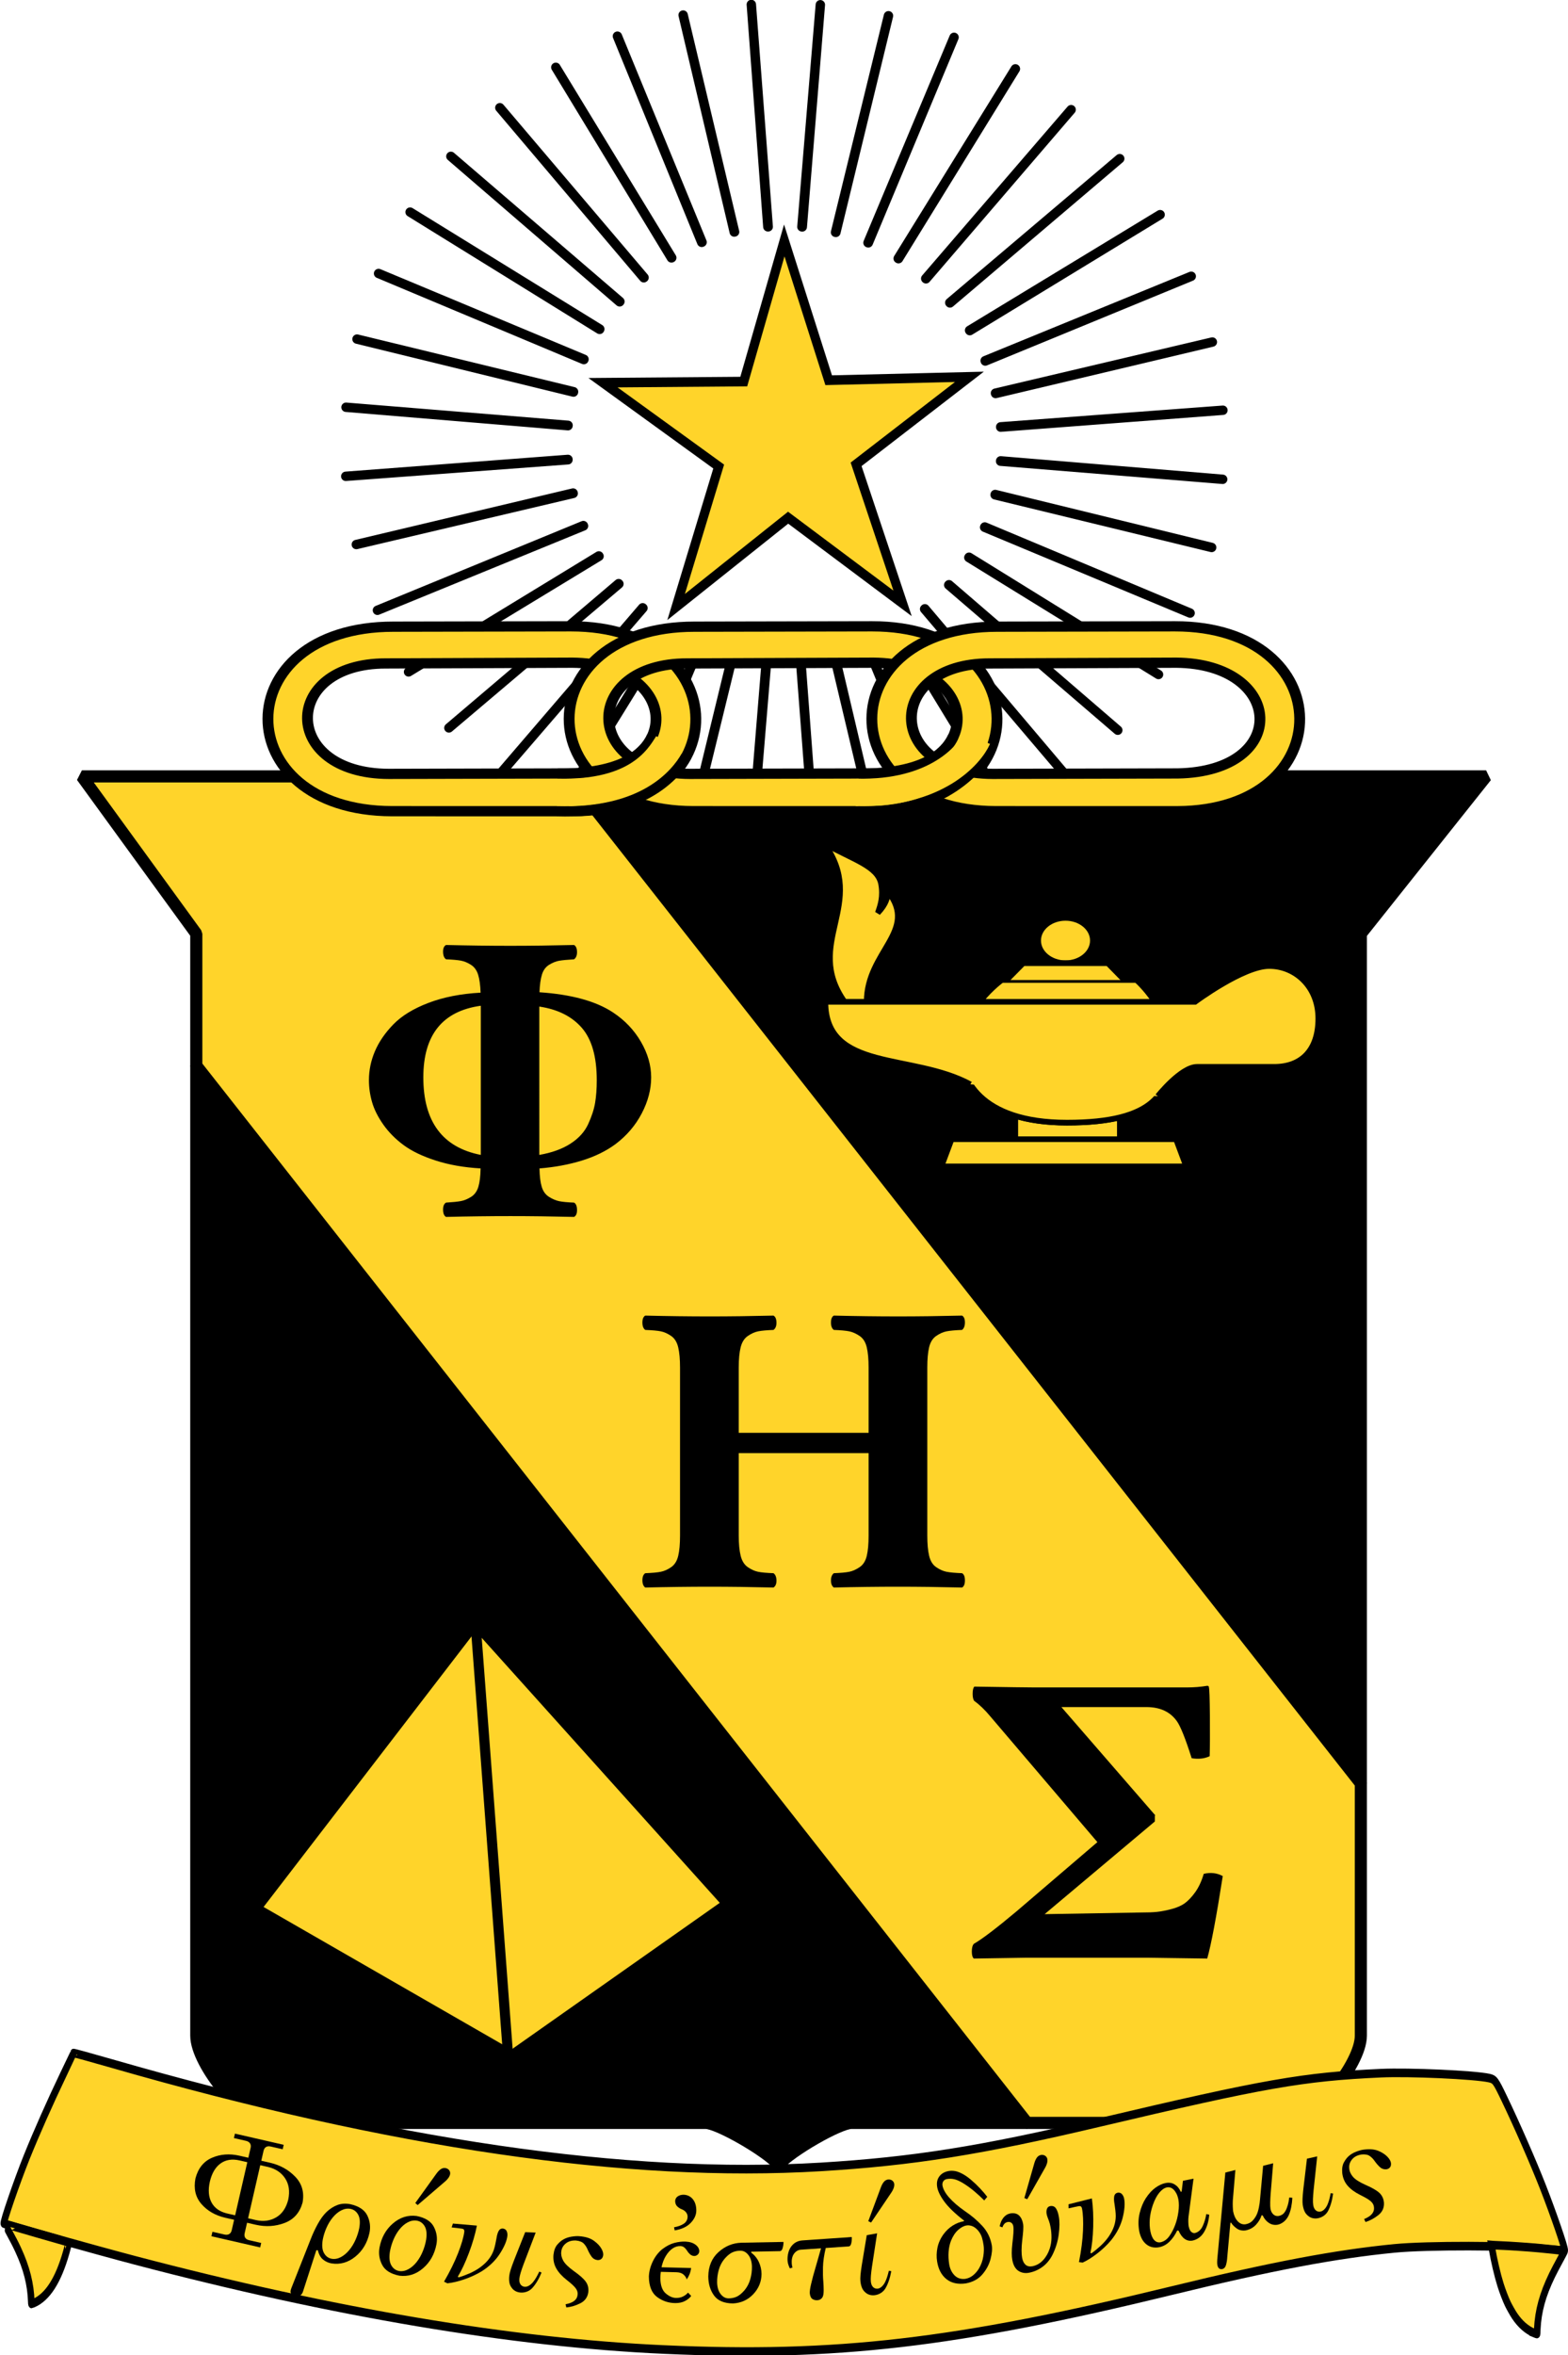 <?xml version="1.0" encoding="UTF-8" standalone="no"?>
<!-- Created with Inkscape (http://www.inkscape.org/) -->

<svg
   xmlns:dc="http://purl.org/dc/elements/1.1/"
   xmlns:cc="http://creativecommons.org/ns#"
   xmlns:rdf="http://www.w3.org/1999/02/22-rdf-syntax-ns#"
   xmlns:svg="http://www.w3.org/2000/svg"
   xmlns="http://www.w3.org/2000/svg"
   xmlns:sodipodi="http://sodipodi.sourceforge.net/DTD/sodipodi-0.dtd"
   xmlns:inkscape="http://www.inkscape.org/namespaces/inkscape"
   width="834.41"
   height="1252.654"
   id="svg2"
   version="1.1"
   inkscape:version="0.48.1 "
   sodipodi:docname="phietasigma.svg">
  <defs
     id="defs4">
    <sodipodi:namedview
       id="base-6"
       pagecolor="#ffffff"
       bordercolor="#666666"
       borderopacity="1.0"
       gridtolerance="10000"
       guidetolerance="10"
       objecttolerance="10"
       inkscape:pageopacity="0.0"
       inkscape:pageshadow="2"
       inkscape:zoom="0.3528563"
       inkscape:cx="104.81088"
       inkscape:cy="323.48882"
       inkscape:document-units="px"
       inkscape:current-layer="layer5"
       inkscape:window-width="1280"
       inkscape:window-height="753"
       inkscape:window-x="0"
       inkscape:window-y="20"
       showguides="true"
       showgrid="false"
       inkscape:guide-bbox="true"
       height="975px"
       width="800px" />
    <style
       id="style6"
       type="text/css">
   
    .str0 {stroke:black;stroke-width:0.18}
    .str7 {stroke:black;stroke-width:0.18;stroke-linejoin:bevel}
    .str3 {stroke:black;stroke-width:0.18;stroke-linecap:round;stroke-linejoin:round}
    .str1 {stroke:black;stroke-width:0.2}
    .str2 {stroke:black;stroke-width:0.25}
    .str4 {stroke:black;stroke-width:0.35}
    .str5 {stroke:black;stroke-width:0.4}
    .str6 {stroke:black}
    .fil3 {fill:none}
    .fil1 {fill:#0071BC}
    .fil9 {fill:#008F4C}
    .fil8 {fill:#2EAB3E}
    .fil6 {fill:#7F7F7F}
    .fil4 {fill:#996633}
    .fil2 {fill:#E3E4E5}
    .fil0 {fill:#EAC102}
    .fil5 {fill:#ED1C24}
    .fil7 {fill:black;fill-rule:nonzero}
   
  </style>
  </defs>
  <sodipodi:namedview
     id="base"
     pagecolor="#ffffff"
     bordercolor="#666666"
     borderopacity="1.0"
     inkscape:pageopacity="0.0"
     inkscape:pageshadow="2"
     inkscape:zoom="0.24748737"
     inkscape:cx="1198.9899"
     inkscape:cy="637.0162"
     inkscape:document-units="px"
     inkscape:current-layer="layer1"
     showgrid="false"
     fit-margin-top="0"
     fit-margin-left="0"
     fit-margin-right="0"
     fit-margin-bottom="0"
     inkscape:window-width="1600"
     inkscape:window-height="848"
     inkscape:window-x="-8"
     inkscape:window-y="-8"
     inkscape:window-maximized="1" />
  <g
     inkscape:label="Layer 1"
     inkscape:groupmode="layer"
     id="layer1"
     transform="translate(38.643,220.336)">
    <g
       id="g4371"
       transform="matrix(0.848,0,0,0.848,67.997,-36.484)"
       style="stroke-width:5.9;stroke-miterlimit:4;stroke-dasharray:none">
      <path
         style="fill:none;stroke:#000000;stroke-width:5.9;stroke-linecap:square;stroke-linejoin:round;stroke-miterlimit:4;stroke-opacity:1;stroke-dasharray:none;stroke-dashoffset:0"
         d="m 363.875,145.719 c 0.074,-0.018 0.145,-0.045 0.219,-0.062 L 331.812,9.625 363.875,145.719 z"
         id="path4457"
         transform="translate(-28.867,-216.983)"
         inkscape:connector-curvature="0" />
      <path
         style="fill:none;stroke:#000000;stroke-width:5.9;stroke-linecap:square;stroke-linejoin:round;stroke-miterlimit:4;stroke-opacity:1;stroke-dasharray:none;stroke-dashoffset:0"
         d="m 343.469,152.188 c 0.073,-0.03 0.146,-0.064 0.219,-0.094 L 290.562,22.875 343.469,152.188 z"
         id="path4455"
         transform="translate(-28.867,-216.983)"
         inkscape:connector-curvature="0" />
      <path
         style="fill:none;stroke:#000000;stroke-width:5.9;stroke-linecap:square;stroke-linejoin:round;stroke-miterlimit:4;stroke-opacity:1;stroke-dasharray:none;stroke-dashoffset:0"
         d="m 324.469,161.938 c 0.059,-0.036 0.128,-0.058 0.188,-0.094 l -72.75,-119.438 72.562,119.531 z"
         id="path4453"
         transform="translate(-28.867,-216.983)"
         inkscape:connector-curvature="0" />
      <path
         style="fill:none;stroke:#000000;stroke-width:5.9;stroke-linecap:square;stroke-linejoin:round;stroke-miterlimit:4;stroke-opacity:1;stroke-dasharray:none;stroke-dashoffset:0"
         d="m 307.125,174.406 c 0.051,-0.043 0.105,-0.082 0.156,-0.125 L 216.781,67.75 307.125,174.406 z"
         id="path4451"
         transform="translate(-28.867,-216.983)"
         inkscape:connector-curvature="0" />
      <path
         style="fill:none;stroke:#000000;stroke-width:5.9;stroke-linecap:square;stroke-linejoin:round;stroke-miterlimit:4;stroke-opacity:1;stroke-dasharray:none;stroke-dashoffset:0"
         d="m 291.969,189.5 c 0.053,-0.062 0.103,-0.126 0.156,-0.188 L 186.062,98.25 291.969,189.5 z"
         id="path4449"
         transform="translate(-28.867,-216.983)"
         inkscape:connector-curvature="0" />
      <path
         style="fill:none;stroke:#000000;stroke-width:5.9;stroke-linecap:square;stroke-linejoin:round;stroke-miterlimit:4;stroke-opacity:1;stroke-dasharray:none;stroke-dashoffset:0"
         d="m 279.406,206.781 c 0.037,-0.059 0.057,-0.128 0.094,-0.188 l -119.031,-73.375 118.938,73.562 z"
         id="path4447"
         transform="translate(-28.867,-216.983)"
         inkscape:connector-curvature="0" />
      <path
         style="fill:none;stroke:#000000;stroke-width:5.9;stroke-linecap:square;stroke-linejoin:round;stroke-miterlimit:4;stroke-opacity:1;stroke-dasharray:none;stroke-dashoffset:0"
         d="m 269.5,225.719 c 0.027,-0.064 0.067,-0.124 0.094,-0.188 l -128.906,-53.812 128.812,54 z"
         id="path4445"
         transform="translate(-28.867,-216.983)"
         inkscape:connector-curvature="0" />
      <path
         style="fill:none;stroke:#000000;stroke-width:5.9;stroke-linecap:square;stroke-linejoin:round;stroke-miterlimit:4;stroke-opacity:1;stroke-dasharray:none;stroke-dashoffset:0"
         d="m 263,246.094 c 0.017,-0.071 0.014,-0.148 0.031,-0.219 l -135.875,-33 L 263,246.094 z"
         id="path4443"
         transform="translate(-28.867,-216.983)"
         inkscape:connector-curvature="0" />
      <path
         style="fill:none;stroke:#000000;stroke-width:5.9;stroke-linecap:square;stroke-linejoin:round;stroke-miterlimit:4;stroke-opacity:1;stroke-dasharray:none;stroke-dashoffset:0"
         d="m 259.562,267.188 c 0.006,-0.073 0.025,-0.146 0.031,-0.219 L 120.25,255.625 259.562,267.188 z"
         id="path4441"
         transform="translate(-28.867,-216.983)"
         inkscape:connector-curvature="0" />
      <path
         style="fill:none;stroke:#000000;stroke-width:5.9;stroke-linecap:square;stroke-linejoin:round;stroke-miterlimit:4;stroke-opacity:1;stroke-dasharray:none;stroke-dashoffset:0"
         d="m 259.531,288.562 c -0.005,-0.072 0.005,-0.146 0,-0.219 l -139.438,10.594 139.438,-10.375 z"
         id="path4439"
         transform="translate(-28.867,-216.983)"
         inkscape:connector-curvature="0" />
      <path
         style="fill:none;stroke:#000000;stroke-width:5.9;stroke-linecap:square;stroke-linejoin:round;stroke-miterlimit:4;stroke-opacity:1;stroke-dasharray:none;stroke-dashoffset:0"
         d="m 262.812,309.656 c -0.018,-0.074 -0.045,-0.145 -0.062,-0.219 l -136.031,32.281 136.094,-32.062 z"
         id="path4437"
         transform="translate(-28.867,-216.983)"
         inkscape:connector-curvature="0" />
      <path
         style="fill:none;stroke:#000000;stroke-width:5.9;stroke-linecap:square;stroke-linejoin:round;stroke-miterlimit:4;stroke-opacity:1;stroke-dasharray:none;stroke-dashoffset:0"
         d="m 269.281,330.062 c -0.03,-0.073 -0.064,-0.146 -0.094,-0.219 l -129.219,53.125 129.312,-52.906 z"
         id="path4435"
         transform="translate(-28.867,-216.983)"
         inkscape:connector-curvature="0" />
      <path
         style="fill:none;stroke:#000000;stroke-width:5.9;stroke-linecap:square;stroke-linejoin:round;stroke-miterlimit:4;stroke-opacity:1;stroke-dasharray:none;stroke-dashoffset:0"
         d="m 279.031,349.062 c -0.039,-0.064 -0.086,-0.123 -0.125,-0.188 L 159.5,421.625 279.031,349.062 z"
         id="path4433"
         transform="translate(-28.867,-216.983)"
         inkscape:connector-curvature="0" />
      <path
         style="fill:none;stroke:#000000;stroke-width:5.9;stroke-linecap:square;stroke-linejoin:round;stroke-miterlimit:4;stroke-opacity:1;stroke-dasharray:none;stroke-dashoffset:0"
         d="m 291.5,366.406 c -0.048,-0.056 -0.109,-0.1 -0.156,-0.156 L 184.812,456.75 291.5,366.406 z"
         id="path4431"
         transform="translate(-28.867,-216.983)"
         inkscape:connector-curvature="0" />
      <path
         style="fill:none;stroke:#000000;stroke-width:5.9;stroke-linecap:square;stroke-linejoin:round;stroke-miterlimit:4;stroke-opacity:1;stroke-dasharray:none;stroke-dashoffset:0"
         d="m 306.594,381.562 c -0.062,-0.053 -0.126,-0.103 -0.188,-0.156 l -91.062,106.062 91.25,-105.906 z"
         id="path4429"
         transform="translate(-28.867,-216.983)"
         inkscape:connector-curvature="0" />
      <path
         style="fill:none;stroke:#000000;stroke-width:5.9;stroke-linecap:square;stroke-linejoin:round;stroke-miterlimit:4;stroke-opacity:1;stroke-dasharray:none;stroke-dashoffset:0"
         d="m 323.844,394.125 c -0.059,-0.037 -0.128,-0.057 -0.188,-0.094 l -73.375,119.031 73.562,-118.938 z"
         id="path4427"
         transform="translate(-28.867,-216.983)"
         inkscape:connector-curvature="0" />
      <path
         style="fill:none;stroke:#000000;stroke-width:5.9;stroke-linecap:square;stroke-linejoin:round;stroke-miterlimit:4;stroke-opacity:1;stroke-dasharray:none;stroke-dashoffset:0"
         d="m 342.812,404.031 c -0.073,-0.03 -0.146,-0.063 -0.219,-0.094 l -53.781,128.906 54,-128.812 z"
         id="path4425"
         transform="translate(-28.867,-216.983)"
         inkscape:connector-curvature="0" />
      <path
         style="fill:none;stroke:#000000;stroke-width:5.9;stroke-linecap:square;stroke-linejoin:round;stroke-miterlimit:4;stroke-opacity:1;stroke-dasharray:none;stroke-dashoffset:0"
         d="m 363.188,410.531 c -0.071,-0.017 -0.148,-0.014 -0.219,-0.031 l -33,135.875 33.219,-135.844 z"
         id="path4423"
         transform="translate(-28.867,-216.983)"
         inkscape:connector-curvature="0" />
      <path
         style="fill:none;stroke:#000000;stroke-width:5.9;stroke-linecap:square;stroke-linejoin:round;stroke-miterlimit:4;stroke-opacity:1;stroke-dasharray:none;stroke-dashoffset:0"
         d="m 384.281,413.969 c -0.073,-0.006 -0.146,-0.025 -0.219,-0.031 l -11.344,139.344 11.562,-139.312 z"
         id="path4421"
         transform="translate(-28.867,-216.983)"
         inkscape:connector-curvature="0" />
      <path
         style="fill:none;stroke:#000000;stroke-width:5.9;stroke-linecap:square;stroke-linejoin:round;stroke-miterlimit:4;stroke-opacity:1;stroke-dasharray:none;stroke-dashoffset:0"
         d="m 405.625,414 c -0.062,0.005 -0.126,-0.005 -0.188,0 L 416.031,553.438 405.625,414 z"
         id="path4419"
         transform="translate(-28.867,-216.983)"
         inkscape:connector-curvature="0" />
      <path
         style="fill:none;stroke:#000000;stroke-width:5.9;stroke-linecap:square;stroke-linejoin:round;stroke-miterlimit:4;stroke-opacity:1;stroke-dasharray:none;stroke-dashoffset:0"
         d="m 426.75,410.719 c -0.074,0.018 -0.145,0.045 -0.219,0.062 L 458.812,546.812 426.75,410.719 z"
         id="path4417"
         transform="translate(-28.867,-216.983)"
         inkscape:connector-curvature="0" />
      <path
         style="fill:none;stroke:#000000;stroke-width:5.9;stroke-linecap:square;stroke-linejoin:round;stroke-miterlimit:4;stroke-opacity:1;stroke-dasharray:none;stroke-dashoffset:0"
         d="m 447.125,404.25 c -0.064,0.026 -0.123,0.068 -0.188,0.094 L 500.062,533.562 447.125,404.25 z"
         id="path4415"
         transform="translate(-28.867,-216.983)"
         inkscape:connector-curvature="0" />
      <path
         style="fill:none;stroke:#000000;stroke-width:5.9;stroke-linecap:square;stroke-linejoin:round;stroke-miterlimit:4;stroke-opacity:1;stroke-dasharray:none;stroke-dashoffset:0"
         d="m 466.156,394.5 c -0.064,0.039 -0.123,0.086 -0.188,0.125 l 72.75,119.406 L 466.156,394.5 z"
         id="path4413"
         transform="translate(-28.867,-216.983)"
         inkscape:connector-curvature="0" />
      <path
         style="fill:none;stroke:#000000;stroke-width:5.9;stroke-linecap:square;stroke-linejoin:round;stroke-miterlimit:4;stroke-opacity:1;stroke-dasharray:none;stroke-dashoffset:0"
         d="m 483.5,382.031 c -0.056,0.048 -0.1,0.109 -0.156,0.156 l 90.5,106.531 L 483.5,382.031 z"
         id="path4411"
         transform="translate(-28.867,-216.983)"
         inkscape:connector-curvature="0" />
      <path
         style="fill:none;stroke:#000000;stroke-width:5.9;stroke-linecap:square;stroke-linejoin:round;stroke-miterlimit:4;stroke-opacity:1;stroke-dasharray:none;stroke-dashoffset:0"
         d="m 498.625,366.938 c -0.048,0.056 -0.108,0.1 -0.156,0.156 L 604.562,458.188 498.625,366.938 z"
         id="path4409"
         transform="translate(-28.867,-216.983)"
         inkscape:connector-curvature="0" />
      <path
         style="fill:none;stroke:#000000;stroke-width:5.9;stroke-linecap:square;stroke-linejoin:round;stroke-miterlimit:4;stroke-opacity:1;stroke-dasharray:none;stroke-dashoffset:0"
         d="m 511.219,349.688 c -0.039,0.064 -0.086,0.124 -0.125,0.188 L 630.125,423.25 511.219,349.688 z"
         id="path4407"
         transform="translate(-28.867,-216.983)"
         inkscape:connector-curvature="0" />
      <path
         style="fill:none;stroke:#000000;stroke-width:5.9;stroke-linecap:square;stroke-linejoin:round;stroke-miterlimit:4;stroke-opacity:1;stroke-dasharray:none;stroke-dashoffset:0"
         d="m 521.094,330.719 c -0.027,0.064 -0.067,0.124 -0.094,0.188 l 128.938,53.812 -128.844,-54 z"
         id="path4405"
         transform="translate(-28.867,-216.983)"
         inkscape:connector-curvature="0" />
      <path
         style="fill:none;stroke:#000000;stroke-width:5.9;stroke-linecap:square;stroke-linejoin:round;stroke-miterlimit:4;stroke-opacity:1;stroke-dasharray:none;stroke-dashoffset:0"
         d="m 527.625,310.344 c -0.017,0.071 -0.014,0.148 -0.031,0.219 l 135.875,33 -135.844,-33.219 z"
         id="path4403"
         transform="translate(-28.867,-216.983)"
         inkscape:connector-curvature="0" />
      <path
         style="fill:none;stroke:#000000;stroke-width:5.9;stroke-linecap:square;stroke-linejoin:round;stroke-miterlimit:4;stroke-opacity:1;stroke-dasharray:none;stroke-dashoffset:0"
         d="m 531.062,289.25 c -0.006,0.073 -0.025,0.146 -0.031,0.219 L 670.375,300.812 531.062,289.25 z"
         id="path4401"
         transform="translate(-28.867,-216.983)"
         inkscape:connector-curvature="0" />
      <path
         style="fill:none;stroke:#000000;stroke-width:5.9;stroke-linecap:square;stroke-linejoin:round;stroke-miterlimit:4;stroke-opacity:1;stroke-dasharray:none;stroke-dashoffset:0"
         d="m 531.094,267.906 c 0.005,0.062 -0.005,0.126 0,0.188 L 670.531,257.5 531.094,267.906 z"
         id="path4399"
         transform="translate(-28.867,-216.983)"
         inkscape:connector-curvature="0" />
      <path
         style="fill:none;stroke:#000000;stroke-width:5.9;stroke-linecap:square;stroke-linejoin:round;stroke-miterlimit:4;stroke-opacity:1;stroke-dasharray:none;stroke-dashoffset:0"
         d="m 527.812,246.781 c 0.018,0.074 0.045,0.145 0.062,0.219 l 136.031,-32.281 -136.094,32.062 z"
         id="path4397"
         transform="translate(-28.867,-216.983)"
         inkscape:connector-curvature="0" />
      <path
         style="fill:none;stroke:#000000;stroke-width:5.9;stroke-linecap:square;stroke-linejoin:round;stroke-miterlimit:4;stroke-opacity:1;stroke-dasharray:none;stroke-dashoffset:0"
         d="m 521.344,226.406 c 0.029,0.07 0.034,0.149 0.062,0.219 l 129.25,-53.156 -129.312,52.938 z"
         id="path4395"
         transform="translate(-28.867,-216.983)"
         inkscape:connector-curvature="0" />
      <path
         style="fill:none;stroke:#000000;stroke-width:5.9;stroke-linecap:square;stroke-linejoin:round;stroke-miterlimit:4;stroke-opacity:1;stroke-dasharray:none;stroke-dashoffset:0"
         d="m 511.562,207.375 c 0.039,0.064 0.086,0.123 0.125,0.188 l 119.438,-72.75 -119.562,72.562 z"
         id="path4393"
         transform="translate(-28.867,-216.983)"
         inkscape:connector-curvature="0" />
      <path
         style="fill:none;stroke:#000000;stroke-width:5.9;stroke-linecap:square;stroke-linejoin:round;stroke-miterlimit:4;stroke-opacity:1;stroke-dasharray:none;stroke-dashoffset:0"
         d="m 499.125,190.031 c 0.043,0.051 0.082,0.105 0.125,0.156 l 106.531,-90.5 -106.656,90.344 z"
         id="path4391"
         transform="translate(-28.867,-216.983)"
         inkscape:connector-curvature="0" />
      <path
         style="fill:none;stroke:#000000;stroke-width:5.9;stroke-linecap:square;stroke-linejoin:round;stroke-miterlimit:4;stroke-opacity:1;stroke-dasharray:none;stroke-dashoffset:0"
         d="m 484.031,174.906 c 0.056,0.048 0.1,0.108 0.156,0.156 l 91.094,-106.094 -91.25,105.938 z"
         id="path4389"
         transform="translate(-28.867,-216.983)"
         inkscape:connector-curvature="0" />
      <path
         style="fill:none;stroke:#000000;stroke-width:5.9;stroke-linecap:square;stroke-linejoin:round;stroke-miterlimit:4;stroke-opacity:1;stroke-dasharray:none;stroke-dashoffset:0"
         d="m 466.75,162.312 c 0.064,0.04 0.124,0.085 0.188,0.125 L 540.312,43.375 466.75,162.312 z"
         id="path4387"
         transform="translate(-28.867,-216.983)"
         inkscape:connector-curvature="0" />
      <path
         style="fill:none;stroke:#000000;stroke-width:5.9;stroke-linecap:square;stroke-linejoin:round;stroke-miterlimit:4;stroke-opacity:1;stroke-dasharray:none;stroke-dashoffset:0"
         d="m 447.812,152.438 c 0.061,0.025 0.127,0.037 0.188,0.062 l 53.812,-128.906 -54,128.844 z"
         id="path4385"
         transform="translate(-28.867,-216.983)"
         inkscape:connector-curvature="0" />
      <path
         style="fill:none;stroke:#000000;stroke-width:5.9;stroke-linecap:square;stroke-linejoin:round;stroke-miterlimit:4;stroke-opacity:1;stroke-dasharray:none;stroke-dashoffset:0"
         d="m 427.438,145.906 c 0.071,0.017 0.148,0.014 0.219,0.031 l 33,-135.875 -33.219,135.844 z"
         id="path4383"
         transform="translate(-28.867,-216.983)"
         inkscape:connector-curvature="0" />
      <path
         style="fill:none;stroke:#000000;stroke-width:5.9;stroke-linecap:square;stroke-linejoin:round;stroke-miterlimit:4;stroke-opacity:1;stroke-dasharray:none;stroke-dashoffset:0"
         d="m 406.344,142.469 c 0.073,0.006 0.146,0.025 0.219,0.031 L 417.906,3.156 406.344,142.469 z"
         id="path4381"
         transform="translate(-28.867,-216.983)"
         inkscape:connector-curvature="0" />
      <path
         style="fill:none;stroke:#000000;stroke-width:5.9;stroke-linecap:square;stroke-linejoin:round;stroke-miterlimit:4;stroke-opacity:1;stroke-dasharray:none;stroke-dashoffset:0"
         d="m 374.594,3 10.375,139.438 c 0.072,-0.005 0.146,0.005 0.219,0 L 374.594,3 z"
         id="path4067"
         transform="translate(-28.867,-216.983)"
         inkscape:connector-curvature="0" />
      <path
         inkscape:transform-center-y="-2.6130177"
         inkscape:transform-center-x="-17.236952"
         transform="matrix(-0.185,0.767,-0.733,-0.193,27.805,933.4)"
         d="m -1122.072,-182.039 91.374,72.833 -116.639,-7.015 -41.032,109.408 -29.372,-113.098 -116.733,-5.215 98.486,-62.883 -31.113,-112.631 90.239,74.234 97.504,-64.395 z"
         inkscape:randomized="0"
         inkscape:rounded="0"
         inkscape:flatsided="false"
         sodipodi:arg2="0.36651914"
         sodipodi:arg1="-0.26179939"
         sodipodi:r2="159.92345"
         sodipodi:r1="59.971294"
         sodipodi:cy="-166.51744"
         sodipodi:cx="-1180"
         sodipodi:sides="5"
         id="path3807"
         style="fill:#ffd42a;fill-opacity:1;fill-rule:nonzero;stroke:#000000;stroke-width:7.632;stroke-linecap:square;stroke-linejoin:miter;stroke-miterlimit:4;stroke-opacity:1;stroke-dasharray:none;stroke-dashoffset:0"
         sodipodi:type="star" />
    </g>
    <g
       id="g4061">
      <g
         style="fill:#000000;stroke:#000000"
         id="g3783">
        <path
           inkscape:connector-curvature="0"
           id="path3778"
           d="m 685.531,728.275 0,-451.938 66.656,-83.719 -487.781,0 421.125,535.656 z"
           style="fill:#000000;stroke:#000000;stroke-width:6.445;stroke-linecap:round;stroke-linejoin:bevel;stroke-miterlimit:4;stroke-opacity:1;stroke-dasharray:none;stroke-dashoffset:0;marker:none;visibility:visible;display:block" />
        <path
           inkscape:connector-curvature="0"
           id="path3776"
           d="m 65.812,346.494 0,515.938 c 0,15.462 25.807,46.406 38.719,46.406 l 232.406,0 c 6.456,0 32.294,14.828 38.75,22.25 6.456,-7.422 32.263,-22.25 38.719,-22.25 l 93.5,0 L 65.812,346.494 z"
           style="fill:#000000;stroke:#000000;stroke-width:6.445;stroke-linecap:round;stroke-linejoin:bevel;stroke-miterlimit:4;stroke-opacity:1;stroke-dasharray:none;stroke-dashoffset:0;marker:none;visibility:visible;display:block" />
      </g>
      <path
         style="fill:#ffd42a;stroke:#000000;stroke-width:6.445;stroke-linecap:round;stroke-linejoin:bevel;stroke-miterlimit:4;stroke-opacity:1;stroke-dasharray:none;stroke-dashoffset:0;marker:none;visibility:visible;display:block"
         d="m 65.812,346.494 442.094,562.344 138.906,0 c 12.911,0 38.719,-30.944 38.719,-46.406 l 0,-134.156 -421.125,-535.656 -259.469,0 60.875,83.719 0,70.156 z"
         id="path2120"
         inkscape:connector-curvature="0" />
    </g>
    <g
       id="g3102"
       transform="translate(10,13.116)">
      <g
         transform="translate(-22.857,-27.143)"
         id="text3787"
         style="font-size:222.893px;font-style:normal;font-variant:normal;font-weight:normal;font-stretch:normal;line-height:125%;letter-spacing:0px;word-spacing:0px;fill:#000000;fill-opacity:1;stroke:none;font-family:Linux Libertine;-inkscape-font-specification:Linux Libertine">
        <path
           inkscape:connector-curvature="0"
           id="path3106"
           style="font-weight:bold;-inkscape-font-specification:Linux Libertine Bold"
           d="m 436.439,521.095 c -1.2e-4,-4.426 -0.327,-8.017 -0.98,-10.775 -0.653,-2.757 -1.923,-4.77 -3.809,-6.04 -1.887,-1.27 -3.719,-2.086 -5.496,-2.449 -1.778,-0.363 -4.517,-0.617 -8.217,-0.762 -1.016,-0.725 -1.524,-2.031 -1.524,-3.918 -1.1e-4,-1.886 0.508,-3.12 1.524,-3.7 11.899,0.29 23.327,0.435 34.283,0.435 10.666,1.4e-4 21.984,-0.145 33.956,-0.435 1.016,0.581 1.524,1.796 1.524,3.646 -1.7e-4,1.85 -0.508,3.174 -1.524,3.972 -3.701,0.145 -6.458,0.399 -8.271,0.762 -1.814,0.363 -3.646,1.179 -5.496,2.449 -1.85,1.27 -3.102,3.265 -3.755,5.986 -0.653,2.721 -0.98,6.331 -0.98,10.829 l 0,89.353 c -1.6e-4,4.426 0.326,8.017 0.98,10.775 0.653,2.757 1.904,4.771 3.755,6.04 1.85,1.27 3.682,2.086 5.496,2.449 1.814,0.363 4.571,0.617 8.271,0.762 1.016,0.58 1.524,1.85 1.524,3.809 -1.7e-4,1.959 -0.508,3.229 -1.524,3.809 -11.899,-0.29 -23.218,-0.435 -33.956,-0.435 -11.029,0 -22.456,0.145 -34.283,0.435 -1.016,-0.726 -1.524,-1.977 -1.524,-3.755 -1.1e-4,-1.778 0.508,-3.065 1.524,-3.864 3.7,-0.145 6.439,-0.399 8.217,-0.762 1.778,-0.363 3.61,-1.179 5.496,-2.449 1.886,-1.27 3.156,-3.265 3.809,-5.986 0.653,-2.721 0.979,-6.331 0.98,-10.829 l 0,-43.86 -69.11,0 0,43.86 c -6e-5,4.426 0.345,8.017 1.034,10.775 0.689,2.757 1.959,4.771 3.809,6.04 1.85,1.27 3.664,2.086 5.442,2.449 1.778,0.363 4.517,0.617 8.217,0.762 1.016,0.726 1.542,1.995 1.578,3.809 0.036,1.814 -0.49,3.084 -1.578,3.809 -11.899,-0.29 -23.182,-0.435 -33.847,-0.435 -11.029,0 -22.492,0.145 -34.392,0.435 -1.016,-0.726 -1.524,-2.013 -1.524,-3.864 -1e-5,-1.85 0.508,-3.102 1.524,-3.755 3.7,-0.145 6.457,-0.399 8.271,-0.762 1.814,-0.363 3.646,-1.179 5.496,-2.449 1.85,-1.27 3.102,-3.265 3.755,-5.986 0.653,-2.721 0.979,-6.331 0.98,-10.829 l 0,-89.353 c -3e-5,-4.426 -0.327,-8.017 -0.98,-10.775 -0.653,-2.757 -1.905,-4.77 -3.755,-6.04 -1.85,-1.27 -3.664,-2.086 -5.442,-2.449 -1.778,-0.363 -4.553,-0.617 -8.326,-0.762 -1.016,-0.725 -1.524,-2.031 -1.524,-3.918 -1e-5,-1.886 0.508,-3.12 1.524,-3.7 11.899,0.29 23.363,0.435 34.392,0.435 10.666,1.4e-4 21.948,-0.145 33.847,-0.435 1.016,0.581 1.542,1.796 1.578,3.646 0.036,1.85 -0.49,3.174 -1.578,3.972 -3.7,0.145 -6.439,0.399 -8.217,0.762 -1.778,0.363 -3.592,1.179 -5.442,2.449 -1.85,1.27 -3.12,3.265 -3.809,5.986 -0.689,2.721 -1.034,6.331 -1.034,10.829 l 0,34.718 69.11,0 z" />
      </g>
      <g
         transform="translate(-22.857,-27.143)"
         id="text3791"
         style="font-size:222.893px;font-style:normal;font-variant:normal;font-weight:normal;font-stretch:normal;line-height:125%;letter-spacing:0px;word-spacing:0px;fill:#000000;fill-opacity:1;stroke:none;font-family:Linux Libertine;-inkscape-font-specification:Linux Libertine">
        <path
           inkscape:connector-curvature="0"
           id="path3109"
           style="font-weight:bold;-inkscape-font-specification:Linux Libertine Bold"
           d="m 605.642,691.234 c 3.845,1.5e-4 7.509,-0.29 10.992,-0.871 0.58,1.4e-4 0.871,0.218 0.871,0.653 0.29,0.871 0.471,5.95 0.544,15.237 0.072,9.287 0.036,16.47 -0.109,21.549 -2.685,1.306 -5.877,1.669 -9.577,1.088 -3.338,-10.521 -5.986,-17.123 -7.945,-19.808 -3.555,-4.934 -8.925,-7.401 -16.107,-7.401 l -45.275,0 49.955,57.573 -0.218,0.218 0,3.047 -58.662,49.302 51.043,-0.871 c 3.7,2e-5 6.603,-0.109 8.707,-0.327 2.104,-0.218 4.643,-0.707 7.618,-1.469 2.975,-0.762 5.387,-1.814 7.237,-3.156 1.85,-1.342 3.7,-3.301 5.551,-5.877 1.85,-2.576 3.356,-5.823 4.517,-9.741 3.7,-0.871 7.074,-0.472 10.122,1.197 -3.41,21.839 -6.167,36.46 -8.271,43.86 l -30.8,-0.435 -66.171,0 -27.209,0.435 c -0.726,-0.58 -1.088,-1.832 -1.088,-3.755 0,-1.923 0.363,-3.283 1.088,-4.081 4.426,-2.539 12.008,-8.308 22.746,-17.305 l 42.99,-36.786 -57.029,-66.933 c -2.83,-3.41 -5.659,-6.131 -8.489,-8.163 -0.58,-0.725 -0.871,-1.995 -0.871,-3.809 0,-1.814 0.29,-3.083 0.871,-3.809 18.284,0.29 28.914,0.435 31.888,0.435 z" />
      </g>
      <g
         transform="translate(-22.857,-27.143)"
         id="text3795"
         style="font-size:222.893px;font-style:normal;font-variant:normal;font-weight:normal;font-stretch:normal;line-height:125%;letter-spacing:0px;word-spacing:0px;fill:#000000;fill-opacity:1;stroke:none;font-family:Linux Libertine;-inkscape-font-specification:Linux Libertine">
        <path
           inkscape:connector-curvature="0"
           id="path3103"
           style="font-weight:bold;-inkscape-font-specification:Linux Libertine Bold"
           d="m 230.07,328.645 c -20.388,2.83 -30.582,15.527 -30.582,38.092 -3e-5,23.508 10.194,37.258 30.582,41.248 z m -0.109,86.523 c -8.852,-0.508 -16.815,-1.905 -23.889,-4.19 -7.074,-2.285 -12.77,-5.024 -17.087,-8.217 -4.317,-3.192 -7.909,-6.82 -10.775,-10.883 -2.866,-4.063 -4.861,-8.036 -5.986,-11.917 -1.125,-3.882 -1.687,-7.782 -1.687,-11.7 -1e-5,-5.297 1.07,-10.448 3.211,-15.454 2.14,-5.006 5.424,-9.777 9.85,-14.312 4.426,-4.535 10.629,-8.326 18.611,-11.373 7.981,-3.047 17.232,-4.861 27.753,-5.442 -0.145,-3.99 -0.581,-7.165 -1.306,-9.523 -0.726,-2.358 -1.995,-4.117 -3.809,-5.278 -1.814,-1.161 -3.61,-1.904 -5.387,-2.231 -1.778,-0.326 -4.408,-0.562 -7.89,-0.707 -1.016,-0.725 -1.542,-2.031 -1.578,-3.918 -0.036,-1.886 0.49,-3.12 1.578,-3.7 11.899,0.29 23.327,0.435 34.283,0.435 10.666,1.5e-4 21.948,-0.145 33.847,-0.435 1.016,0.581 1.542,1.796 1.578,3.646 0.036,1.85 -0.49,3.174 -1.578,3.972 -3.555,0.218 -6.186,0.472 -7.89,0.762 -1.705,0.29 -3.483,0.998 -5.333,2.122 -1.85,1.125 -3.138,2.866 -3.864,5.224 -0.726,2.358 -1.161,5.496 -1.306,9.414 17.051,1.161 30.111,4.753 39.18,10.775 6.24,4.136 11.174,9.324 14.801,15.563 3.628,6.24 5.442,12.552 5.442,18.937 -1.6e-4,6.385 -1.669,12.77 -5.006,19.155 -3.338,6.385 -7.981,11.827 -13.931,16.325 -5.007,3.7 -10.974,6.621 -17.903,8.761 -6.929,2.14 -14.457,3.537 -22.583,4.19 0.072,4.136 0.472,7.401 1.197,9.795 0.725,2.394 2.013,4.172 3.864,5.333 1.85,1.161 3.646,1.923 5.387,2.286 1.741,0.363 4.39,0.617 7.945,0.762 1.016,0.58 1.542,1.85 1.578,3.809 0.036,1.959 -0.49,3.229 -1.578,3.809 -11.899,-0.29 -23.182,-0.435 -33.847,-0.435 -11.029,0 -22.456,0.145 -34.283,0.435 -1.016,-0.58 -1.542,-1.832 -1.578,-3.755 -0.036,-1.923 0.49,-3.211 1.578,-3.864 3.555,-0.218 6.204,-0.49 7.945,-0.816 1.741,-0.327 3.537,-1.07 5.387,-2.231 1.85,-1.161 3.138,-2.939 3.864,-5.333 0.725,-2.394 1.125,-5.659 1.197,-9.795 z m 31.235,-7.183 c 6.675,-1.161 12.207,-3.156 16.597,-5.986 4.39,-2.83 7.528,-6.294 9.414,-10.394 1.886,-4.099 3.12,-7.89 3.7,-11.373 0.58,-3.483 0.871,-7.473 0.871,-11.972 -1.3e-4,-12.48 -2.648,-21.767 -7.945,-27.862 -5.297,-6.095 -12.843,-9.868 -22.638,-11.319 z" />
      </g>
    </g>
    <g
       id="g4021"
       transform="matrix(3.507,0,0,3.315,2195.129,-1601.206)"
       style="fill:#ffd42a;fill-opacity:1;stroke-width:1.644;stroke-miterlimit:4;stroke-dasharray:none">
      <g
         id="g4008"
         style="fill:#ffd42a;fill-opacity:1;stroke-width:1.644;stroke-miterlimit:4;stroke-dasharray:none">
        <g
           id="g4035"
           style="stroke-width:1.644;stroke-miterlimit:4;stroke-dasharray:none">
          <g
             id="g4048"
             style="stroke-width:1.644;stroke-miterlimit:4;stroke-dasharray:none">
            <g
               id="g4082">
              <g
                 transform="translate(-1364.299,255.222)"
                 id="g3901"
                 style="fill:#ffd42a;fill-opacity:1;stroke-width:1.644;stroke-miterlimit:4;stroke-dasharray:none;display:inline" />
              <g
                 id="g4359"
                 transform="translate(0,-12.928)">
                <path
                   inkscape:connector-curvature="0"
                   id="path12846"
                   style="fill:#ffd42a;fill-opacity:1;fill-rule:evenodd;stroke:#000000;stroke-width:1.644;stroke-linecap:butt;stroke-linejoin:round;stroke-miterlimit:4;stroke-opacity:1;stroke-dasharray:none;display:inline"
                   d="m -550.33,529.974 -26.909,0.058 c -25.401,-0.017 -25.332,29.54 -0.217,29.604 l 27.548,0.004 c 24.877,-0.123 24.704,-29.683 -0.421,-29.666 z m 0.202,5.838 -28.284,0.119 c -15.895,-0.013 -15.915,17.67 0.439,17.72 l 28.103,-0.071 c 17.15,-0.342 16.175,-17.629 -0.258,-17.769 z"
                   sodipodi:nodetypes="cccccccccc" />
                <path
                   inkscape:connector-curvature="0"
                   id="path11070"
                   style="fill:#ffd42a;fill-opacity:1;fill-rule:evenodd;stroke:#000000;stroke-width:1.644;stroke-linecap:butt;stroke-linejoin:round;stroke-miterlimit:4;stroke-opacity:1;stroke-dasharray:none;display:inline"
                   d="m -504.625,529.974 -26.909,0.058 c -25.401,-0.017 -25.332,29.54 -0.217,29.604 l 27.548,0.004 c 24.877,-0.123 24.704,-29.683 -0.421,-29.666 z m 0.202,5.838 -28.284,0.119 c -15.895,-0.013 -15.915,17.67 0.439,17.72 l 28.103,-0.071 c 17.15,-0.342 16.175,-17.629 -0.258,-17.769 z"
                   sodipodi:nodetypes="cccccccccc" />
                <path
                   inkscape:connector-curvature="0"
                   id="path6578"
                   style="fill:#ffd42a;fill-opacity:1;fill-rule:evenodd;stroke:#000000;stroke-width:1.644;stroke-linecap:butt;stroke-linejoin:round;stroke-miterlimit:4;stroke-opacity:1;stroke-dasharray:none;display:inline"
                   d="m -458.694,529.974 -26.909,0.058 c -25.401,-0.017 -25.332,29.54 -0.217,29.604 l 27.548,0.004 c 24.877,-0.123 24.704,-29.683 -0.421,-29.666 z m 0.202,5.838 -28.284,0.119 c -15.895,-0.013 -15.915,17.67 0.439,17.72 l 28.103,-0.071 c 17.15,-0.342 16.175,-17.629 -0.258,-17.769 z"
                   sodipodi:nodetypes="cccccccccc" />
                <path
                   inkscape:connector-curvature="0"
                   style="fill:none;stroke:#000000;stroke-width:1.644;stroke-linecap:butt;stroke-linejoin:miter;stroke-miterlimit:4;stroke-opacity:1;stroke-dasharray:none;display:inline"
                   d="m 811.957,298.387 c 9.963,0.098 13.343,-3.45 14.372,-6.001"
                   id="path3903"
                   sodipodi:nodetypes="cc"
                   transform="translate(-1364.299,255.222)" />
                <path
                   inkscape:connector-curvature="0"
                   style="fill:#ffd42a;fill-opacity:1;stroke:#000000;stroke-width:1.644;stroke-linecap:butt;stroke-linejoin:miter;stroke-miterlimit:4;stroke-opacity:1;stroke-dasharray:none;display:inline"
                   d="m 811.853,304.421 c 13.176,0.462 18.064,-5.936 19.649,-8.828"
                   id="path3905"
                   sodipodi:nodetypes="cc"
                   transform="translate(-1364.299,255.222)" />
                <path
                   inkscape:connector-curvature="0"
                   style="fill:#000000;fill-opacity:1;stroke:#ffd42a;stroke-width:4.399;stroke-linecap:butt;stroke-linejoin:miter;stroke-miterlimit:4;stroke-opacity:1;stroke-dasharray:none;display:inline"
                   d="m 811.926,301.394 c 12.177,0.337 15.482,-5.513 16.888,-7.9"
                   id="path3907"
                   sodipodi:nodetypes="cc"
                   transform="translate(-1364.299,255.222)" />
                <g
                   style="fill:none;stroke-width:3.617;stroke-miterlimit:4;stroke-dasharray:none;display:inline"
                   id="g3909"
                   transform="translate(-1318.61,255.222)">
                  <path
                     inkscape:connector-curvature="0"
                     style="fill:none;stroke:#000000;stroke-width:1.644;stroke-linecap:butt;stroke-linejoin:miter;stroke-miterlimit:4;stroke-opacity:1;stroke-dasharray:none"
                     d="m 811.957,298.387 c 9.963,0.098 13.343,-3.45 14.372,-6.001"
                     id="path3911"
                     sodipodi:nodetypes="cc" />
                  <path
                     inkscape:connector-curvature="0"
                     style="fill:none;stroke:#000000;stroke-width:1.644;stroke-linecap:butt;stroke-linejoin:miter;stroke-miterlimit:4;stroke-opacity:1;stroke-dasharray:none"
                     d="m 811.853,304.421 c 13.176,0.462 18.712,-7.42 20.297,-10.312"
                     id="path3913"
                     sodipodi:nodetypes="cc" />
                  <path
                     inkscape:connector-curvature="0"
                     style="fill:none;stroke:#ffd42a;stroke-width:4.399;stroke-linecap:butt;stroke-linejoin:miter;stroke-miterlimit:4;stroke-opacity:1;stroke-dasharray:none"
                     d="m 811.566,301.394 c 12.177,0.337 17.247,-6.088 18.292,-8.618"
                     id="path3915"
                     sodipodi:nodetypes="cc" />
                </g>
              </g>
            </g>
          </g>
        </g>
      </g>
    </g>
    <g
       transform="matrix(2.103,0,0,2.103,390.087,145.557)"
       id="g4133"
       style="fill:#ffd42a;fill-opacity:1;fill-rule:evenodd;stroke:#000000;stroke-width:1.426;stroke-miterlimit:4;stroke-opacity:1;stroke-dasharray:none">
      <g
         inkscape:label="Escudo"
         id="layer1-4"
         style="fill:#ffd42a;fill-opacity:1;stroke:#000000;stroke-width:1.426;stroke-miterlimit:4;stroke-opacity:1;stroke-dasharray:none" />
      <g
         inkscape:label="Piezas"
         id="layer4"
         style="fill:#ffd42a;fill-opacity:1;stroke:#000000;stroke-width:1.426;stroke-miterlimit:4;stroke-opacity:1;stroke-dasharray:none" />
      <g
         inkscape:label="Ornamento"
         id="layer2"
         style="fill:#ffd42a;fill-opacity:1;stroke:#000000;stroke-width:1.426;stroke-miterlimit:4;stroke-opacity:1;stroke-dasharray:none" />
      <g
         inkscape:label="Borde 3px"
         id="layer6"
         style="fill:#ffd42a;fill-opacity:1;stroke:#000000;stroke-width:1.426;stroke-miterlimit:4;stroke-opacity:1;stroke-dasharray:none" />
      <g
         id="g3634"
         transform="matrix(-1,0,0,1,134.4,0)"
         style="fill:#ffd42a;fill-opacity:1;stroke:#000000;stroke-width:1.426;stroke-miterlimit:4;stroke-opacity:1;stroke-dasharray:none">
        <path
           style="fill:#ffd42a;fill-opacity:1;stroke:#000000;stroke-width:1.426;stroke-miterlimit:4;stroke-opacity:1;stroke-dasharray:none"
           inkscape:connector-curvature="0"
           d="m 81.35,108.236 c -3.482,1.077 -7.786,1.724 -13.084,1.724 -13.218,0 -19.95,-2.688 -23.25,-7.046 -2.296,-3.032 -2.93,-6.872 -2.93,-11.176 0,-4.959 1.923,-9.219 3.951,-12.332 l 44.32,0 c 2.408,3.089 4.703,7.327 4.807,12.332 0.051,2.446 -0.546,5.567 -2.444,8.532 -2.032,3.173 -5.554,6.167 -11.369,7.966 z"
           class="fil4"
           id="_40077480" />
        <path
           style="fill:#ffd42a;fill-opacity:1;stroke:#000000;stroke-width:1.426;stroke-miterlimit:4;stroke-opacity:1;stroke-dasharray:none"
           inkscape:connector-curvature="0"
           d="m 42.086,91.737 c 0,4.304 0.634,8.144 2.93,11.176 -1.221,-1.463 -6.126,-7.066 -9.654,-7.066 l -19.526,0 c -6.846,0 -11.157,-4.164 -11.157,-12.234 0,-8.069 5.833,-13.275 12.426,-13.275 6.593,0 18.766,9.067 18.766,9.067 l 10.159,0 0.008,0 c -2.028,3.114 -3.951,7.374 -3.951,12.332 z M 26.854,89.547 c 10.137,0 -3.834,-12.754 -9.762,-12.754 -3.298,0 -6.124,1.967 -6.124,6.833 0,2.844 0.675,4.002 1.243,4.601 0.568,0.599 1.455,1.139 3.64,1.139 6.846,0 7.096,0.182 11.004,0.182 z"
           class="fil4"
           id="_40075224" />
        <path
           style="fill:#ffd42a;fill-opacity:1;stroke:#000000;stroke-width:1.426;stroke-miterlimit:4;stroke-opacity:1;stroke-dasharray:none"
           inkscape:connector-curvature="0"
           d="m 90.356,79.405 -44.32,0 c 2.263,-3.474 4.656,-5.522 4.656,-5.522 l 34.069,0 c 0,0 2.869,2.025 5.594,5.522 z"
           class="fil4"
           id="_40073984" />
        <path
           style="fill:#ffd42a;fill-opacity:1;stroke:#000000;stroke-width:1.426;stroke-miterlimit:4;stroke-opacity:1;stroke-dasharray:none"
           inkscape:connector-curvature="0"
           d="m 92.719,100.271 c 1.898,-2.965 2.495,-6.086 2.444,-8.532 -0.104,-5.005 -2.399,-9.243 -4.807,-12.332 l 24.362,0 14.692,0 c 0,17.794 -21.983,12.851 -36.692,20.865 z"
           class="fil4"
           id="_40072456" />
        <polygon
           transform="matrix(2.734,0,0,2.734,-115.216,-209.096)"
           style="fill:#ffd42a;fill-opacity:1;stroke:#000000;stroke-width:0.522;stroke-miterlimit:4;stroke-opacity:1;stroke-dasharray:none"
           points="57.021,118.23 62.214,118.23 71.886,118.23 77.794,118.23 78.736,120.746 56.079,120.746 "
           class="fil4"
           id="_40071664" />
        <polygon
           transform="matrix(2.734,0,0,2.734,-115.216,-209.096)"
           style="fill:#ffd42a;fill-opacity:1;stroke:#000000;stroke-width:0.522;stroke-miterlimit:4;stroke-opacity:1;stroke-dasharray:none"
           points="63.322,101.934 71.159,101.934 72.696,103.489 61.797,103.489 "
           class="fil4"
           id="_40070656" />
        <path
           style="fill:#ffd42a;fill-opacity:1;stroke:#000000;stroke-width:1.426;stroke-miterlimit:4;stroke-opacity:1;stroke-dasharray:none"
           inkscape:connector-curvature="0"
           d="m 81.35,114.192 -26.448,0 0,-5.559 c 3.476,0.859 7.857,1.326 13.364,1.326 5.298,0 9.602,-0.648 13.084,-1.724 l 0,5.957 z"
           class="fil4"
           id="_40069640" />
        <path
           style="fill:#ffd42a;fill-opacity:1;stroke:#000000;stroke-width:1.426;stroke-miterlimit:4;stroke-opacity:1;stroke-dasharray:none"
           inkscape:connector-curvature="0"
           d="m 61.726,63.902 c -0.001,3.164 3.097,5.73 6.92,5.73 3.822,0 6.921,-2.566 6.92,-5.73 0.001,-3.164 -3.098,-5.73 -6.92,-5.73 -3.823,0 -6.921,2.566 -6.92,5.73 z"
           class="fil4 str2"
           id="path666" />
        <path
           style="fill:#ffd42a;fill-opacity:1;stroke:#000000;stroke-width:1.426;stroke-miterlimit:4;stroke-opacity:1;stroke-dasharray:none"
           inkscape:connector-curvature="0"
           sodipodi:nodetypes="cccsss"
           d="M 95.163,91.737 C 94.941,81.067 84.762,73.883 84.762,73.883 l -34.069,0 c 0,0 -8.607,7.362 -8.607,17.854 0,10.491 3.766,18.222 26.18,18.222 22.415,0 27.034,-11.59 26.897,-18.222 z"
           class="fil3 str2"
           id="path5075" />
        <path
           style="fill:#ffd42a;fill-opacity:1;stroke:#000000;stroke-width:1.426;stroke-miterlimit:4;stroke-opacity:1;stroke-dasharray:none"
           inkscape:connector-curvature="0"
           sodipodi:nodetypes="cc"
           d="m 114.719,79.394 c 0,5.264 -3.924,13.264 -19.019,13.264"
           class="fil3 str2"
           id="path5098" />
        <path
           style="fill:#ffd42a;fill-opacity:1;stroke:#000000;stroke-width:1.426;stroke-miterlimit:4;stroke-opacity:1;stroke-dasharray:none"
           inkscape:connector-curvature="0"
           sodipodi:nodetypes="cccc"
           d="m 53.762,73.884 c 0,0 4.17,-4.252 4.17,-4.252 l 21.428,0 c 0,0 4.202,4.252 4.202,4.252"
           class="fil3 str2"
           id="path5100" />
        <path
           style="fill:#ffd42a;fill-opacity:1;stroke:#000000;stroke-width:1.426;stroke-miterlimit:4;stroke-opacity:1;stroke-dasharray:none"
           inkscape:connector-curvature="0"
           sodipodi:nodetypes="cccccsc"
           d="m 129.722,39.329 c -11.086,15.318 5.352,25.168 -5.166,40.061 l -5.602,0 c 0,-12.749 -13.179,-17.871 -5.431,-27.808 0.216,1.542 0.481,3.064 2.617,5.323 -0.694,-1.971 -1.411,-4.126 -0.826,-7.378 0.898,-4.467 6.946,-6.017 14.408,-10.197 z"
           class="fil5 str2"
           id="path5110" />
        <path
           style="fill:#ffd42a;fill-opacity:1;stroke:#000000;stroke-width:1.426;stroke-miterlimit:4;stroke-opacity:1;stroke-dasharray:none"
           inkscape:connector-curvature="0"
           sodipodi:nodetypes="csssss"
           d="m 26.855,89.549 c -3.909,0 -4.159,-0.182 -11.006,-0.182 -2.185,0 -3.071,-0.54 -3.639,-1.139 -0.568,-0.599 -1.242,-1.757 -1.242,-4.601 0,-4.865 2.826,-6.833 6.124,-6.833 5.929,0 19.9,12.755 9.763,12.755 z"
           class="fil3 str2"
           id="path5146" />
        <path
           style="fill:#ffd42a;fill-opacity:1;stroke:#000000;stroke-width:1.426;stroke-miterlimit:4;stroke-opacity:1;stroke-dasharray:none"
           inkscape:connector-curvature="0"
           sodipodi:nodetypes="ccccssssc"
           d="M 92.713,100.274 C 107.421,92.256 129.411,97.202 129.411,79.406 l -83.383,0 -10.159,0 c 0,0 -12.172,-9.067 -18.766,-9.067 -6.593,0 -12.426,5.206 -12.426,13.275 0,8.069 4.311,12.234 11.158,12.234 6.847,0 15.469,0 19.527,0 4.058,0 9.937,7.412 9.937,7.412"
           class="fil3 str2"
           id="path5183" />
        <polygon
           transform="matrix(2.734,0,0,2.734,-115.216,-209.096)"
           style="fill:#ffd42a;fill-opacity:1;stroke:#000000;stroke-width:0.522;stroke-miterlimit:4;stroke-opacity:1;stroke-dasharray:none"
           sodipodi:nodetypes="ccccccc"
           points="77.794,118.23 77.794,118.23 78.736,120.746 56.079,120.746 57.021,118.23 57.021,118.23 "
           class="fil3 str2"
           id="path5122" />
      </g>
    </g>
    <g
       style="fill:#ffd42a;fill-opacity:1;stroke:#000000;stroke-opacity:1;display:inline"
       id="g27229"
       inkscape:label="Calque 1"
       transform="matrix(-0.387,0,0,0.487,364.956,512.188)">
      <path
         id="path9041"
         d="M 47.755,574.677 389.036,272.964 685.803,579.623 339.575,737.899 47.755,574.677 z"
         style="fill:#ffd42a;fill-opacity:1;fill-rule:evenodd;stroke:#000000;stroke-width:6.284;stroke-linecap:butt;stroke-linejoin:miter;stroke-miterlimit:4;stroke-opacity:1;stroke-dasharray:none"
         inkscape:connector-curvature="0" />
      <path
         id="path9043"
         d="M 389.036,268.018 344.521,737.899"
         style="fill:#ffd42a;fill-opacity:1;fill-rule:evenodd;stroke:#000000;stroke-width:13.849px;stroke-linecap:butt;stroke-linejoin:miter;stroke-opacity:1"
         inkscape:connector-curvature="0" />
    </g>
    <g
       id="g4304"
       style="stroke-width:4;stroke-miterlimit:4;stroke-dasharray:none"
       transform="translate(-9.776,0)">
      <g
         style="fill:#ffd42a;fill-opacity:1;stroke-width:1.8;stroke-miterlimit:4;stroke-dasharray:none"
         id="g31918"
         transform="matrix(1.944,0,0,2.541,-150.561,-473.293)" />
      <g
         id="g4333"
         transform="translate(0,-44.286)">
        <path
           style="fill:#ffd42a;fill-opacity:1;stroke:#000000;stroke-width:1.8;stroke-miterlimit:4;stroke-opacity:1;stroke-dasharray:none;stroke-dashoffset:0"
           d="m 244.401,608.798 c -41.523,-1.428 -90.574,-7.75 -144.761,-18.656 -10.668,-2.147 -35.193,-7.4 -35.975,-7.705 -0.343,-0.134 3.533,-8.77 6.251,-13.931 2.673,-5.075 6.379,-11.465 10.027,-17.289 1.509,-2.409 2.759,-4.426 2.779,-4.483 0.02,-0.056 4.719,0.93 10.443,2.191 76.559,16.874 141.315,24.094 194.135,21.644 25.205,-1.169 43.798,-3.432 76.055,-9.258 45.492,-8.216 55.997,-9.625 77.251,-10.363 7.828,-0.272 25.677,0.348 29.644,1.029 1.524,0.262 1.755,0.501 4.11,4.254 3.494,5.57 7.938,13.338 10.582,18.499 2.859,5.581 6.167,12.949 5.948,13.245 -0.093,0.125 -2.985,-0.009 -6.426,-0.298 -8.076,-0.679 -31.306,-0.71 -40.097,-0.054 -16.162,1.206 -33.537,3.72 -60.673,8.779 -59.646,11.121 -92.183,14.016 -139.292,12.395 l 0,-10e-6 z"
           id="path22656"
           inkscape:connector-curvature="0"
           transform="matrix(1.944,0,0,2.541,-150.561,-473.293)" />
        <path
           style="fill:#ffd42a;fill-opacity:1;stroke:#000000;stroke-width:1.8;stroke-miterlimit:4;stroke-opacity:1;stroke-dasharray:none;stroke-dashoffset:0"
           d="m 71.16,598.738 c -0.162,-3.648 -1.287,-7.029 -3.615,-10.859 -0.704,-1.159 -1.344,-2.109 -2.742,-4.07 -0.513,-0.719 -0.927,-1.313 -0.922,-1.32 0.005,-0.007 0.932,0.196 2.058,0.45 2.864,0.647 9.984,2.223 12.979,2.871 1.38,0.299 2.514,0.548 2.519,0.554 0.02,0.022 -0.407,1.278 -0.718,2.115 -2.176,5.848 -5.105,9.338 -8.896,10.601 -0.295,0.098 -0.559,0.179 -0.588,0.179 -0.043,0 -0.056,-0.091 -0.075,-0.522 l 0,0 z"
           id="path22668"
           inkscape:connector-curvature="0"
           transform="matrix(1.944,0,0,2.541,-150.561,-473.293)" />
        <path
           style="fill:#ffd42a;fill-opacity:1;stroke:#000000;stroke-width:1.8;stroke-miterlimit:4;stroke-opacity:1;stroke-dasharray:none;stroke-dashoffset:0"
           d="m 482.682,605.384 c -2.154,-0.683 -3.979,-1.907 -5.549,-3.722 -0.455,-0.526 -1.401,-1.811 -1.781,-2.419 -0.61,-0.975 -1.449,-2.651 -2.004,-3.998 -0.837,-2.034 -1.768,-5.071 -2.325,-7.584 l -0.166,-0.747 0.639,0.038 c 0.351,0.021 1.248,0.054 1.993,0.074 2.085,0.055 7.267,0.324 10.275,0.534 2.301,0.16 6.871,0.533 7.134,0.582 0.057,0.011 -0.212,0.427 -0.883,1.37 -1.32,1.855 -2.009,2.859 -2.573,3.749 -2.564,4.05 -3.783,7.454 -4.028,11.244 -0.026,0.398 -0.047,0.802 -0.047,0.898 -4.8e-4,0.208 0.025,0.209 -0.686,-0.016 l 0,0 z"
           id="path22670"
           inkscape:connector-curvature="0"
           transform="matrix(1.944,0,0,2.541,-150.561,-473.293)" />
        <g
           transform="translate(-5.714,-24.286)"
           style="font-size:78.542px;font-style:normal;font-variant:normal;font-weight:normal;font-stretch:normal;line-height:125%;letter-spacing:0px;word-spacing:0px;fill:#000000;fill-opacity:1;stroke:none;font-family:Linux Libertine;-inkscape-font-specification:Linux Libertine"
           id="text4194">
          <path
             d="m 80.862,1006.885 c -1.06,5.449 -0.006,9.999 3.164,13.649 3.17,3.65 7.389,6.085 12.657,7.306 l 4.746,1.089 -1.282,5.588 c -0.232,0.959 -0.685,1.631 -1.359,2.015 -0.674,0.384 -1.496,0.468 -2.465,0.25 l -6.43,-1.475 -0.544,2.373 25.951,5.954 0.544,-2.373 -6.43,-1.475 c -0.964,-0.226 -1.654,-0.656 -2.071,-1.291 -0.417,-0.634 -0.519,-1.433 -0.306,-2.397 l 1.282,-5.588 4.67,1.071 c 5.335,1.206 10.442,0.883 15.321,-0.968 4.878,-1.851 8.059,-5.455 9.542,-10.815 0.999,-5.46 -0.301,-10.053 -3.9,-13.778 -3.599,-3.725 -8.064,-6.203 -13.393,-7.434 l -4.67,-1.071 1.212,-5.282 c 0.229,-0.96 0.669,-1.634 1.32,-2.024 0.652,-0.389 1.461,-0.476 2.427,-0.259 l 6.43,1.475 0.544,-2.373 -25.951,-5.954 -0.544,2.373 6.43,1.475 c 0.967,0.227 1.67,0.66 2.109,1.3 0.439,0.64 0.554,1.442 0.345,2.406 l -1.212,5.282 -4.746,-1.089 c -5.274,-1.195 -10.136,-0.83 -14.585,1.096 -4.449,1.926 -7.384,5.573 -8.806,10.943 z m 7.655,1.756 c 1.048,-4.435 2.932,-7.646 5.654,-9.632 2.722,-1.986 6.054,-2.548 9.996,-1.685 l 4.287,0.983 -6.48,28.248 -4.287,-0.984 c -3.924,-0.939 -6.681,-2.884 -8.27,-5.836 -1.589,-2.952 -1.889,-6.65 -0.899,-11.095 z m 20.347,19.495 6.48,-28.248 4.21,0.966 c 3.987,0.957 6.997,2.973 9.027,6.05 2.031,3.076 2.583,6.846 1.656,11.309 -1.111,4.417 -3.248,7.556 -6.411,9.418 -3.163,1.861 -6.748,2.352 -10.753,1.472 z"
             style="font-style:normal;font-variant:normal;font-weight:normal;font-stretch:normal;font-family:Theano Modern;-inkscape-font-specification:Theano Modern"
             id="path4270"
             inkscape:connector-curvature="0" />
          <path
             d="m 131.482,1066.711 c -0.11,0.639 0.049,1.229 0.477,1.772 0.428,0.543 1.071,0.907 1.928,1.094 1.191,0.212 2.138,0.053 2.843,-0.479 0.705,-0.532 1.194,-1.32 1.468,-2.365 l 6.986,-21.607 0.801,0 c 0.551,2.265 1.489,3.93 2.812,4.995 1.324,1.065 2.814,1.737 4.469,2.016 4.596,0.719 8.818,-0.48 12.667,-3.596 3.849,-3.116 6.351,-7.308 7.507,-12.576 0.683,-3.224 0.307,-6.324 -1.128,-9.299 -1.435,-2.975 -4.443,-4.984 -9.022,-6.028 -2.562,-0.473 -4.864,-0.326 -6.906,0.442 -2.042,0.768 -3.952,1.991 -5.731,3.67 -1.622,1.552 -3.164,3.64 -4.624,6.264 -1.46,2.624 -2.755,5.4 -3.884,8.328 l -10.196,25.785 c -0.153,0.395 -0.26,0.705 -0.32,0.928 -0.06,0.223 -0.109,0.444 -0.148,0.661 z m 17.134,-27.321 c 0.405,-2.082 1.063,-4.154 1.975,-6.218 0.911,-2.063 2.022,-3.888 3.331,-5.475 1.384,-1.679 2.89,-2.933 4.519,-3.764 1.629,-0.831 3.246,-1.105 4.849,-0.821 1.79,0.334 3.164,1.346 4.121,3.038 0.957,1.692 1.165,4.079 0.623,7.161 -0.405,2.082 -1.063,4.154 -1.975,6.218 -0.911,2.063 -2.022,3.888 -3.331,5.475 -1.384,1.682 -2.893,2.95 -4.527,3.803 -1.634,0.854 -3.253,1.14 -4.857,0.859 -1.79,-0.337 -3.161,-1.362 -4.114,-3.077 -0.953,-1.715 -1.158,-4.114 -0.615,-7.199 z"
             style="font-style:normal;font-variant:normal;font-weight:normal;font-stretch:normal;font-family:Theano Modern;-inkscape-font-specification:Theano Modern"
             id="path4272"
             inkscape:connector-curvature="0" />
          <path
             d="m 197.839,1020.025 1.254,1.083 14.467,-12.419 c 0.707,-0.575 1.321,-1.22 1.842,-1.935 0.521,-0.715 0.847,-1.427 0.98,-2.137 0.109,-0.76 -0.064,-1.442 -0.518,-2.046 -0.454,-0.604 -1.114,-0.988 -1.979,-1.152 -0.924,-0.131 -1.775,0.084 -2.554,0.643 -0.779,0.56 -1.523,1.329 -2.232,2.308 z m -19.02,23.608 c -0.593,3.242 -0.131,6.33 1.387,9.264 1.518,2.934 4.58,4.859 9.186,5.775 4.614,0.591 8.801,-0.725 12.562,-3.947 3.761,-3.222 6.145,-7.482 7.154,-12.78 0.593,-3.242 0.131,-6.33 -1.387,-9.264 -1.518,-2.934 -4.58,-4.859 -9.186,-5.775 -4.614,-0.591 -8.801,0.725 -12.562,3.947 -3.761,3.222 -6.145,7.482 -7.154,12.78 z m 5.491,2.419 c 0.347,-2.092 0.947,-4.182 1.801,-6.27 0.854,-2.088 1.913,-3.943 3.177,-5.565 1.34,-1.716 2.823,-3.01 4.452,-3.882 1.628,-0.872 3.249,-1.188 4.863,-0.949 1.799,0.284 3.2,1.258 4.204,2.923 1.004,1.665 1.278,4.045 0.822,7.141 -0.347,2.092 -0.947,4.182 -1.801,6.27 -0.854,2.088 -1.913,3.943 -3.177,5.565 -1.34,1.719 -2.826,3.026 -4.458,3.921 -1.632,0.895 -3.255,1.224 -4.869,0.988 -1.798,-0.287 -3.198,-1.274 -4.198,-2.961 -1,-1.688 -1.272,-4.081 -0.815,-7.179 z"
             style="font-style:normal;font-variant:normal;font-weight:normal;font-stretch:normal;font-family:Theano Modern;-inkscape-font-specification:Theano Modern"
             id="path4274"
             inkscape:connector-curvature="0" />
          <path
             d="m 213.133,1061.847 1.784,0.875 c 2.66,-0.269 5.65,-0.968 8.971,-2.099 3.321,-1.131 6.43,-2.567 9.329,-4.309 4.11,-2.626 7.321,-5.739 9.631,-9.341 2.31,-3.602 3.635,-6.692 3.975,-9.271 0.134,-0.973 0.029,-1.858 -0.315,-2.658 -0.345,-0.799 -0.98,-1.281 -1.905,-1.446 -1.069,-0.114 -1.87,0.312 -2.402,1.281 -0.532,0.968 -0.917,2.284 -1.156,3.945 -0.153,0.864 -0.359,1.9 -0.617,3.107 -0.259,1.207 -0.547,2.271 -0.866,3.192 -0.614,1.724 -1.493,3.322 -2.638,4.796 -1.145,1.474 -2.656,2.908 -4.533,4.302 -1.732,1.247 -3.644,2.327 -5.737,3.238 -2.093,0.911 -4.013,1.613 -5.762,2.106 l -0.425,-0.374 c 1.999,-3.267 3.965,-7.46 5.897,-12.578 1.932,-5.119 3.354,-9.979 4.265,-14.582 l -12.771,-1.089 -0.673,2.049 c 0.991,0.096 2.019,0.211 3.084,0.346 1.065,0.135 1.857,0.239 2.375,0.31 0.604,0.098 0.985,0.314 1.141,0.649 0.156,0.335 0.199,0.704 0.128,1.107 -0.383,2.854 -1.489,6.621 -3.317,11.302 -1.828,4.68 -4.315,9.727 -7.461,15.141 z"
             style="font-style:normal;font-variant:normal;font-weight:normal;font-stretch:normal;font-family:Theano Modern;-inkscape-font-specification:Theano Modern"
             id="path4276"
             inkscape:connector-curvature="0" />
          <path
             d="m 247.872,1058.616 c -0.154,1.325 -0.146,2.514 0.026,3.568 0.172,1.054 0.563,1.989 1.176,2.804 0.517,0.767 1.166,1.371 1.946,1.812 0.78,0.441 1.642,0.712 2.587,0.815 1.231,0.123 2.412,-0.022 3.543,-0.433 1.131,-0.412 2.088,-1.035 2.87,-1.87 0.857,-0.902 1.717,-2.056 2.58,-3.462 0.863,-1.405 1.674,-3.019 2.434,-4.84 l -1.207,-0.526 c -0.548,1.15 -1.078,2.169 -1.587,3.056 -0.51,0.888 -1.078,1.724 -1.706,2.51 -0.737,0.874 -1.5,1.528 -2.288,1.963 -0.788,0.434 -1.539,0.616 -2.252,0.545 -0.952,-0.114 -1.682,-0.549 -2.188,-1.305 -0.507,-0.756 -0.7,-1.765 -0.579,-3.026 0.096,-0.88 0.33,-1.938 0.701,-3.173 0.372,-1.235 0.893,-2.755 1.564,-4.56 l 6.409,-16.762 -5.586,-0.214 -5.996,15.148 c -0.767,1.992 -1.346,3.624 -1.739,4.896 -0.392,1.272 -0.628,2.29 -0.708,3.054 z"
             style="font-style:normal;font-variant:normal;font-weight:normal;font-stretch:normal;font-family:Theano Modern;-inkscape-font-specification:Theano Modern"
             id="path4278"
             inkscape:connector-curvature="0" />
          <path
             d="m 271.367,1047.648 c -0.208,2.634 0.289,5.016 1.492,7.146 1.203,2.13 3.048,4.169 5.536,6.119 2.457,1.909 4.08,3.415 4.869,4.518 0.789,1.103 1.104,2.225 0.945,3.368 -0.1,1.294 -0.674,2.366 -1.722,3.218 -1.048,0.851 -2.61,1.468 -4.683,1.851 l 0.413,1.689 c 2.514,-0.24 4.994,-0.976 7.441,-2.206 2.447,-1.231 3.866,-3.196 4.257,-5.896 0.238,-2.133 -0.207,-3.992 -1.335,-5.577 -1.127,-1.585 -3.263,-3.484 -6.408,-5.698 -2.897,-2.103 -4.78,-3.965 -5.649,-5.586 -0.868,-1.621 -1.198,-3.198 -0.99,-4.731 0.176,-1.741 0.978,-3.188 2.406,-4.344 1.428,-1.155 3.257,-1.671 5.486,-1.549 1.901,0.199 3.28,0.759 4.137,1.679 0.857,0.921 1.526,1.974 2.006,3.159 0.669,1.51 1.382,2.776 2.141,3.801 0.758,1.024 1.784,1.608 3.077,1.75 0.802,0.064 1.488,-0.132 2.058,-0.59 0.569,-0.457 0.904,-1.175 1.004,-2.154 0.07,-1.015 -0.281,-2.174 -1.054,-3.475 -0.773,-1.301 -1.907,-2.524 -3.403,-3.668 -1.094,-0.868 -2.315,-1.52 -3.661,-1.956 -1.347,-0.436 -2.912,-0.722 -4.697,-0.859 -1.096,-0.092 -2.462,0 -4.1,0.264 -1.638,0.268 -3.077,0.764 -4.319,1.487 -1.066,0.589 -2.14,1.512 -3.222,2.769 -1.082,1.257 -1.757,3.08 -2.025,5.468 z"
             style="font-style:normal;font-variant:normal;font-weight:normal;font-stretch:normal;font-family:Theano Modern;-inkscape-font-specification:Theano Modern"
             id="path4280"
             inkscape:connector-curvature="0" />
          <path
             d="m 335.536,1032.918 0.351,1.659 c 3.645,-0.589 6.454,-1.886 8.427,-3.891 1.972,-2.006 2.996,-4.173 3.072,-6.502 0.023,-2.584 -0.586,-4.639 -1.827,-6.165 -1.241,-1.526 -2.864,-2.33 -4.869,-2.412 -1.183,-0.023 -2.221,0.252 -3.114,0.825 -0.894,0.573 -1.376,1.412 -1.449,2.517 0.028,1.281 0.432,2.267 1.212,2.957 0.78,0.691 1.569,1.176 2.369,1.455 0.946,0.389 1.692,0.935 2.237,1.638 0.545,0.703 0.813,1.492 0.804,2.368 -0.064,1.553 -0.733,2.767 -2.007,3.642 -1.274,0.875 -3.009,1.512 -5.204,1.911 z m -13.392,26.216 c 0.05,5.146 1.522,8.781 4.418,10.905 2.896,2.124 6.122,3.191 9.681,3.201 2.006,0.012 3.718,-0.357 5.135,-1.107 1.417,-0.75 2.513,-1.645 3.289,-2.686 l -1.684,-1.771 c -0.697,0.829 -1.582,1.51 -2.654,2.044 -1.073,0.534 -2.281,0.795 -3.624,0.782 -1.807,0.01 -3.653,-0.777 -5.538,-2.36 -1.885,-1.583 -2.858,-4.272 -2.918,-8.068 0.011,-0.551 0.032,-1.117 0.063,-1.697 0.031,-0.58 0.092,-1.165 0.182,-1.753 l 8.558,0.217 c 1.595,0.091 2.808,0.531 3.639,1.32 0.831,0.789 1.366,1.624 1.606,2.506 0.534,-0.782 1.001,-1.634 1.4,-2.557 0.4,-0.923 0.718,-2.093 0.953,-3.511 l -15.782,-0.4 c 0.223,-1.066 0.525,-2.116 0.905,-3.149 0.38,-1.033 0.836,-1.98 1.368,-2.843 1.067,-1.749 2.257,-3.077 3.568,-3.985 1.311,-0.908 2.733,-1.347 4.266,-1.316 0.78,0.039 1.451,0.292 2.014,0.758 0.563,0.466 1.049,1.028 1.46,1.687 0.417,0.71 0.945,1.348 1.582,1.916 0.637,0.568 1.369,0.878 2.196,0.93 0.696,0 1.314,-0.227 1.854,-0.69 0.54,-0.463 0.834,-1.074 0.881,-1.834 -0.009,-1.341 -0.68,-2.507 -2.013,-3.498 -1.333,-0.991 -3.081,-1.536 -5.242,-1.635 -1.89,-0.09 -3.886,0.141 -5.989,0.693 -2.103,0.552 -4.279,1.682 -6.528,3.39 -2.075,1.718 -3.744,3.909 -5.008,6.571 -1.264,2.662 -1.943,5.31 -2.038,7.942 z"
             style="font-style:normal;font-variant:normal;font-weight:normal;font-stretch:normal;font-family:Theano Modern;-inkscape-font-specification:Theano Modern"
             id="path4282"
             inkscape:connector-curvature="0" />
          <path
             d="m 353.758,1058.991 c 0.021,4.048 1.045,7.459 3.074,10.232 2.029,2.772 5.391,4.174 10.087,4.205 4.318,-0.229 7.916,-1.872 10.795,-4.931 2.879,-3.059 4.338,-6.645 4.379,-10.758 -0.029,-2.184 -0.488,-4.267 -1.377,-6.248 -0.889,-1.981 -2.284,-3.712 -4.185,-5.192 l 0.149,-0.396 15.313,-0.295 c 0.626,-0.102 1.086,-0.697 1.38,-1.784 0.293,-1.087 0.43,-2.128 0.411,-3.121 l -22.458,0.432 c -4.558,0.15 -8.601,1.812 -12.129,4.986 -3.528,3.174 -5.34,7.464 -5.438,12.87 z m 4.701,3.445 c -0.054,-2.282 0.236,-4.556 0.87,-6.822 0.634,-2.266 1.676,-4.26 3.125,-5.981 1.507,-1.711 2.922,-2.852 4.245,-3.42 1.323,-0.569 2.735,-0.845 4.236,-0.828 1.586,0.01 2.965,0.751 4.138,2.238 1.173,1.486 1.81,3.503 1.913,6.051 0.054,2.282 -0.236,4.556 -0.87,6.822 -0.634,2.266 -1.676,4.26 -3.125,5.981 -1.507,1.711 -2.922,2.852 -4.245,3.42 -1.323,0.569 -2.735,0.845 -4.236,0.828 -1.586,-0.01 -2.965,-0.751 -4.138,-2.238 -1.173,-1.486 -1.81,-3.503 -1.913,-6.051 z"
             style="font-style:normal;font-variant:normal;font-weight:normal;font-stretch:normal;font-family:Theano Modern;-inkscape-font-specification:Theano Modern"
             id="path4284"
             inkscape:connector-curvature="0" />
          <path
             d="m 395.949,1050.764 c 0.077,0.839 0.249,1.618 0.515,2.336 0.266,0.718 0.501,1.276 0.706,1.674 l 1.389,-0.41 c -0.105,-0.38 -0.189,-0.741 -0.252,-1.085 -0.063,-0.343 -0.108,-0.708 -0.134,-1.093 -0.033,-0.429 -0.038,-0.885 -0.015,-1.367 0.023,-0.482 0.092,-1.002 0.208,-1.559 0.261,-1.187 0.805,-2.192 1.633,-3.015 0.827,-0.823 1.783,-1.285 2.867,-1.388 l 10.891,-0.749 -4.253,14.857 c -0.244,0.881 -0.599,2.306 -1.064,4.275 -0.465,1.969 -0.693,3.523 -0.683,4.662 0.151,1.607 0.635,2.669 1.449,3.187 0.815,0.518 1.731,0.724 2.749,0.618 0.635,-0.05 1.195,-0.253 1.68,-0.608 0.486,-0.355 0.851,-0.82 1.095,-1.394 0.291,-0.748 0.433,-1.88 0.426,-3.395 -0.007,-1.515 -0.071,-3.065 -0.192,-4.651 -0.186,-2.011 -0.243,-4.513 -0.172,-7.507 0.071,-2.993 0.562,-6.399 1.472,-10.217 l 12.38,-0.852 c 0.617,-0.133 1.034,-0.749 1.251,-1.847 0.216,-1.099 0.289,-2.144 0.217,-3.135 l -26.171,1.8 c -1.213,0.075 -2.319,0.364 -3.316,0.868 -0.997,0.503 -1.892,1.27 -2.686,2.3 -0.758,1.022 -1.303,2.21 -1.634,3.567 -0.332,1.356 -0.45,2.732 -0.356,4.128 z"
             style="font-style:normal;font-variant:normal;font-weight:normal;font-stretch:normal;font-family:Theano Modern;-inkscape-font-specification:Theano Modern"
             id="path4286"
             inkscape:connector-curvature="0" />
          <path
             d="m 438.901,1029.686 1.496,0.713 10.675,-15.798 c 0.53,-0.741 0.952,-1.525 1.266,-2.353 0.314,-0.827 0.441,-1.6 0.381,-2.32 -0.096,-0.761 -0.442,-1.374 -1.04,-1.836 -0.598,-0.463 -1.335,-0.659 -2.213,-0.589 -0.925,0.118 -1.69,0.549 -2.294,1.295 -0.604,0.746 -1.118,1.684 -1.543,2.816 z m -4.196,31.785 c 0.128,1.327 0.387,2.488 0.777,3.482 0.39,0.994 0.97,1.826 1.74,2.494 0.667,0.641 1.428,1.095 2.284,1.361 0.855,0.266 1.756,0.35 2.701,0.252 1.229,-0.139 2.353,-0.529 3.372,-1.17 1.019,-0.641 1.823,-1.451 2.412,-2.432 0.648,-1.063 1.245,-2.372 1.793,-3.927 0.547,-1.556 1,-3.304 1.36,-5.244 l -1.291,-0.261 c -0.294,1.24 -0.597,2.347 -0.908,3.322 -0.312,0.975 -0.691,1.913 -1.139,2.813 -0.537,1.01 -1.144,1.81 -1.823,2.401 -0.679,0.591 -1.374,0.926 -2.087,1.007 -0.955,0.089 -1.759,-0.182 -2.414,-0.815 -0.655,-0.633 -1.056,-1.578 -1.203,-2.836 -0.092,-0.88 -0.086,-1.964 0.017,-3.249 0.103,-1.286 0.293,-2.881 0.568,-4.787 l 2.735,-17.736 -5.506,0.968 -2.672,16.071 c -0.33,2.109 -0.553,3.826 -0.668,5.153 -0.115,1.326 -0.132,2.371 -0.049,3.134 z"
             style="font-style:normal;font-variant:normal;font-weight:normal;font-stretch:normal;font-family:Theano Modern;-inkscape-font-specification:Theano Modern"
             id="path4288"
             inkscape:connector-curvature="0" />
          <path
             d="m 475.535,1051.159 c 0.66,4.097 2.309,7.205 4.947,9.325 2.638,2.12 6.069,2.885 10.292,2.295 3.754,-0.7 6.696,-2.294 8.824,-4.781 2.128,-2.487 3.578,-5.191 4.35,-8.113 0.771,-2.921 0.999,-5.382 0.683,-7.383 -0.71,-3.983 -2.393,-7.417 -5.049,-10.303 -2.656,-2.886 -5.787,-5.538 -9.394,-7.958 -3.499,-2.458 -6.261,-4.847 -8.288,-7.167 -2.026,-2.32 -3.2,-4.459 -3.521,-6.417 -0.115,-0.838 0.038,-1.574 0.462,-2.208 0.423,-0.634 1.048,-1.026 1.874,-1.175 1.277,-0.232 2.569,-0.207 3.876,0.073 1.307,0.28 2.882,0.976 4.726,2.087 2.095,1.279 4.137,2.76 6.125,4.443 1.989,1.683 3.71,3.273 5.163,4.771 l 1.609,-1.919 c -0.988,-1.327 -2.26,-2.818 -3.815,-4.474 -1.556,-1.656 -3.195,-3.209 -4.917,-4.66 -1.921,-1.639 -3.85,-2.889 -5.789,-3.75 -1.939,-0.861 -3.879,-1.155 -5.82,-0.883 -2.208,0.371 -3.893,1.292 -5.055,2.763 -1.162,1.471 -1.595,3.29 -1.298,5.458 0.279,2.219 1.516,4.854 3.713,7.908 2.197,3.053 5.744,6.482 10.641,10.288 l -0.107,0.335 c -2.047,0.33 -4.012,1.089 -5.895,2.278 -1.883,1.189 -3.511,2.71 -4.884,4.565 -1.658,2.275 -2.747,4.67 -3.265,7.184 -0.518,2.515 -0.581,4.989 -0.188,7.421 z m 6.415,1.387 c -0.352,-2.264 -0.453,-4.447 -0.303,-6.55 0.15,-2.103 0.563,-4.048 1.239,-5.836 1.011,-2.497 2.283,-4.433 3.816,-5.809 1.533,-1.376 3.041,-2.177 4.525,-2.402 0.832,-0.154 1.778,-0.053 2.839,0.304 1.061,0.357 2.132,1.134 3.214,2.332 1.031,1.241 1.743,2.541 2.136,3.9 0.394,1.36 0.673,2.687 0.838,3.983 0.262,1.63 0.214,3.602 -0.144,5.914 -0.358,2.313 -1.147,4.499 -2.368,6.558 -0.83,1.351 -1.847,2.522 -3.05,3.514 -1.204,0.992 -2.583,1.624 -4.137,1.895 -2.351,0.283 -4.276,-0.345 -5.777,-1.884 -1.501,-1.538 -2.444,-3.511 -2.828,-5.919 z"
             style="font-style:normal;font-variant:normal;font-weight:normal;font-stretch:normal;font-family:Theano Modern;-inkscape-font-specification:Theano Modern"
             id="path4290"
             inkscape:connector-curvature="0" />
          <path
             d="m 521.955,1017.396 1.547,0.594 9.409,-16.583 c 0.47,-0.78 0.83,-1.595 1.078,-2.444 0.248,-0.849 0.314,-1.63 0.198,-2.342 -0.155,-0.752 -0.548,-1.335 -1.18,-1.75 -0.632,-0.414 -1.383,-0.553 -2.252,-0.414 -0.913,0.19 -1.642,0.68 -2.185,1.47 -0.543,0.79 -0.983,1.766 -1.318,2.928 z m -13.128,15.031 1.455,0.531 c 0.28,-0.812 0.641,-1.454 1.083,-1.926 0.442,-0.472 1.025,-0.776 1.749,-0.911 0.713,-0.123 1.342,0 1.887,0.382 0.545,0.377 0.901,0.974 1.068,1.79 0.149,0.863 0.172,2.073 0.069,3.631 -0.103,1.558 -0.286,3.385 -0.549,5.481 -0.242,2.106 -0.356,3.874 -0.343,5.304 0.013,1.43 0.112,2.62 0.297,3.569 0.272,1.462 0.688,2.674 1.247,3.634 0.559,0.96 1.248,1.702 2.066,2.225 0.731,0.473 1.56,0.803 2.488,0.99 0.928,0.187 1.916,0.188 2.965,0 2.578,-0.467 4.951,-1.476 7.12,-3.026 2.169,-1.55 3.962,-3.65 5.38,-6.3 1.784,-3.537 2.928,-7.211 3.434,-11.023 0.505,-3.811 0.525,-6.979 0.059,-9.504 -0.334,-1.955 -0.856,-3.436 -1.566,-4.444 -0.709,-1.008 -1.73,-1.399 -3.061,-1.174 -0.844,0.188 -1.411,0.685 -1.702,1.491 -0.291,0.806 -0.341,1.726 -0.151,2.763 0.088,0.461 0.24,0.996 0.455,1.603 0.215,0.608 0.476,1.302 0.782,2.082 0.151,0.387 0.299,0.868 0.445,1.445 0.146,0.577 0.274,1.163 0.383,1.756 0.358,1.873 0.525,3.795 0.501,5.767 -0.023,1.972 -0.337,3.884 -0.942,5.733 -0.781,2.385 -1.959,4.428 -3.535,6.13 -1.575,1.702 -3.47,2.779 -5.685,3.231 -1.576,0.267 -2.81,-0.019 -3.701,-0.857 -0.891,-0.838 -1.482,-2.08 -1.773,-3.727 -0.182,-0.983 -0.275,-2.267 -0.279,-3.852 -0.004,-1.585 0.111,-3.366 0.345,-5.344 0.247,-1.977 0.423,-3.716 0.528,-5.218 0.105,-1.502 0.087,-2.666 -0.053,-3.494 -0.352,-2.003 -1.083,-3.522 -2.195,-4.557 -1.112,-1.035 -2.667,-1.385 -4.665,-1.049 -1.478,0.305 -2.699,1.082 -3.664,2.331 -0.965,1.249 -1.612,2.759 -1.942,4.53 z"
             style="font-style:normal;font-variant:normal;font-weight:normal;font-stretch:normal;font-family:Theano Modern;-inkscape-font-specification:Theano Modern"
             id="path4292"
             inkscape:connector-curvature="0" />
          <path
             d="m 551.017,1051.457 1.971,0.248 c 2.429,-1.117 5.03,-2.749 7.805,-4.896 2.774,-2.147 5.249,-4.515 7.425,-7.103 3.036,-3.817 5.062,-7.804 6.079,-11.96 1.016,-4.156 1.267,-7.509 0.751,-10.059 -0.188,-0.964 -0.575,-1.767 -1.161,-2.412 -0.585,-0.644 -1.342,-0.894 -2.271,-0.749 -1.049,0.239 -1.667,0.902 -1.856,1.991 -0.189,1.089 -0.127,2.458 0.187,4.107 0.136,0.867 0.277,1.913 0.424,3.139 0.147,1.225 0.219,2.325 0.216,3.3 -0.021,1.829 -0.334,3.627 -0.939,5.392 -0.605,1.765 -1.569,3.612 -2.892,5.54 -1.233,1.742 -2.692,3.384 -4.375,4.925 -1.684,1.541 -3.273,2.828 -4.767,3.861 l -0.523,-0.216 c 0.831,-3.739 1.33,-8.343 1.496,-13.811 0.166,-5.468 -0.066,-10.527 -0.697,-15.177 l -12.433,3.115 0.029,2.156 c 0.968,-0.231 1.978,-0.455 3.029,-0.673 1.051,-0.217 1.834,-0.377 2.348,-0.477 0.603,-0.103 1.033,-0.022 1.29,0.244 0.256,0.266 0.417,0.601 0.48,1.006 0.564,2.824 0.74,6.746 0.529,11.767 -0.211,5.02 -0.925,10.601 -2.144,16.743 z"
             style="font-style:normal;font-variant:normal;font-weight:normal;font-stretch:normal;font-family:Theano Modern;-inkscape-font-specification:Theano Modern"
             id="path4294"
             inkscape:connector-curvature="0" />
          <path
             d="m 583.087,1034.982 c 0.261,1.368 0.699,2.666 1.313,3.893 0.614,1.228 1.441,2.268 2.481,3.121 1.055,0.821 2.176,1.34 3.361,1.555 1.185,0.215 2.38,0.198 3.583,-0.051 2.005,-0.423 3.797,-1.409 5.378,-2.959 1.581,-1.55 2.94,-3.511 4.077,-5.884 l 0.724,0.016 c 0.889,2.034 1.972,3.504 3.247,4.41 1.276,0.906 2.707,1.206 4.292,0.9 2.656,-0.612 4.715,-2.192 6.176,-4.739 1.461,-2.547 2.336,-5.553 2.624,-9.018 l -1.586,-0.326 c -0.281,2.038 -0.883,4.099 -1.806,6.184 -0.922,2.085 -2.297,3.378 -4.124,3.881 -0.679,0.153 -1.339,-0.033 -1.982,-0.557 -0.643,-0.525 -1.125,-1.526 -1.447,-3.006 -0.098,-0.518 -0.161,-1.292 -0.191,-2.324 -0.03,-1.032 0.011,-1.987 0.122,-2.867 l 2.648,-20.143 -5.624,1.116 -0.702,5.744 -0.462,0.092 c -0.755,-1.722 -1.825,-3.011 -3.21,-3.867 -1.384,-0.856 -2.972,-1.122 -4.762,-0.796 -1.761,0.33 -3.57,1.149 -5.427,2.458 -1.857,1.309 -3.595,3.196 -5.213,5.659 -1.429,2.205 -2.517,4.843 -3.264,7.914 -0.747,3.071 -0.823,6.269 -0.228,9.594 z m 5.945,0.101 c -0.401,-1.971 -0.51,-4.134 -0.327,-6.491 0.183,-2.357 0.725,-4.87 1.627,-7.539 0.992,-2.801 2.146,-4.988 3.462,-6.562 1.316,-1.574 2.641,-2.494 3.976,-2.761 0.555,-0.144 1.216,-0.108 1.983,0.107 0.767,0.215 1.542,0.828 2.327,1.84 0.59,0.827 1.024,1.655 1.304,2.484 0.28,0.829 0.464,1.506 0.553,2.032 0.338,1.896 0.331,4.096 -0.021,6.6 -0.352,2.504 -0.922,4.795 -1.708,6.875 -0.834,2.237 -1.868,4.224 -3.101,5.96 -1.234,1.736 -2.767,2.821 -4.599,3.255 -1.286,0.254 -2.407,-0.101 -3.364,-1.064 -0.957,-0.963 -1.66,-2.541 -2.111,-4.736 z"
             style="font-style:normal;font-variant:normal;font-weight:normal;font-stretch:normal;font-family:Theano Modern;-inkscape-font-specification:Theano Modern"
             id="path4296"
             inkscape:connector-curvature="0" />
          <path
             d="m 624.653,1052.906 c 0.161,0.887 0.466,1.514 0.913,1.882 0.448,0.367 1.021,0.488 1.72,0.362 1.011,-0.258 1.69,-1.04 2.035,-2.347 0.346,-1.306 0.556,-2.703 0.63,-4.191 l 1.648,-18.083 0.387,-0.069 c 0.621,1.061 1.592,2.075 2.915,3.041 1.322,0.966 2.935,1.327 4.84,1.083 2.248,-0.473 4.084,-1.491 5.509,-3.055 1.425,-1.563 2.409,-3.228 2.951,-4.992 l 0.569,0.058 c 0.804,1.728 1.902,3.055 3.291,3.981 1.39,0.926 2.928,1.257 4.614,0.994 1.073,-0.188 2.142,-0.684 3.205,-1.488 1.063,-0.804 1.944,-1.905 2.643,-3.302 0.612,-1.304 1.089,-2.808 1.431,-4.513 0.341,-1.704 0.548,-3.38 0.621,-5.027 l -1.629,-0.189 c -0.095,0.783 -0.234,1.629 -0.416,2.537 -0.182,0.908 -0.446,1.836 -0.791,2.783 -0.377,1.131 -0.901,2.108 -1.572,2.932 -0.671,0.824 -1.633,1.361 -2.884,1.61 -1.101,0.161 -2.042,-0.12 -2.823,-0.844 -0.78,-0.724 -1.287,-1.701 -1.519,-2.931 -0.137,-0.852 -0.188,-1.982 -0.155,-3.393 0.033,-1.41 0.104,-2.862 0.212,-4.356 l 1.368,-16.518 -5.344,1.35 -1.662,18.006 c -0.064,1.098 -0.259,2.469 -0.584,4.113 -0.326,1.643 -0.759,3.017 -1.301,4.12 -0.6,1.174 -1.332,2.201 -2.194,3.083 -0.862,0.881 -2.05,1.472 -3.564,1.771 -1.616,0.231 -3.024,-0.303 -4.224,-1.602 -1.2,-1.299 -2.008,-3.056 -2.424,-5.272 -0.065,-0.374 -0.126,-1.147 -0.184,-2.321 -0.058,-1.173 -0.052,-2.357 0.016,-3.553 l 1.36,-16.117 -5.344,1.35 -4.135,44.452 c -0.132,1.248 -0.204,2.242 -0.217,2.98 -0.013,0.739 0.016,1.295 0.088,1.67 z"
             style="font-style:normal;font-variant:normal;font-weight:normal;font-stretch:normal;font-family:Theano Modern;-inkscape-font-specification:Theano Modern"
             id="path4298"
             inkscape:connector-curvature="0" />
          <path
             d="m 670.089,1020.92 c 0.19,1.32 0.503,2.467 0.938,3.442 0.436,0.975 1.054,1.778 1.854,2.41 0.696,0.61 1.478,1.027 2.344,1.254 0.867,0.226 1.77,0.268 2.71,0.126 1.221,-0.197 2.326,-0.638 3.314,-1.326 0.988,-0.687 1.754,-1.535 2.296,-2.542 0.598,-1.092 1.134,-2.427 1.608,-4.007 0.474,-1.579 0.846,-3.347 1.114,-5.302 l -1.301,-0.2 c -0.236,1.252 -0.487,2.372 -0.752,3.361 -0.266,0.989 -0.601,1.943 -1.006,2.863 -0.489,1.034 -1.059,1.861 -1.709,2.483 -0.651,0.621 -1.33,0.989 -2.037,1.103 -0.95,0.134 -1.766,-0.1 -2.45,-0.702 -0.683,-0.602 -1.128,-1.527 -1.334,-2.777 -0.132,-0.875 -0.177,-1.957 -0.134,-3.247 0.043,-1.289 0.158,-2.892 0.345,-4.808 l 1.907,-17.844 -5.455,1.223 -1.921,16.178 c -0.232,2.122 -0.374,3.848 -0.428,5.178 -0.053,1.33 -0.021,2.375 0.097,3.133 z"
             style="font-style:normal;font-variant:normal;font-weight:normal;font-stretch:normal;font-family:Theano Modern;-inkscape-font-specification:Theano Modern"
             id="path4300"
             inkscape:connector-curvature="0" />
          <path
             d="m 691.127,1004.181 c 0.332,2.622 1.304,4.853 2.914,6.693 1.611,1.84 3.832,3.462 6.665,4.864 2.794,1.369 4.69,2.514 5.687,3.432 0.997,0.919 1.534,1.954 1.61,3.105 0.166,1.287 -0.178,2.454 -1.032,3.501 -0.853,1.047 -2.256,1.969 -4.209,2.766 l 0.748,1.569 c 2.412,-0.747 4.691,-1.971 6.837,-3.674 2.146,-1.703 3.135,-3.916 2.968,-6.638 -0.201,-2.137 -1.015,-3.866 -2.441,-5.189 -1.426,-1.323 -3.904,-2.748 -7.433,-4.275 -3.265,-1.47 -5.487,-2.91 -6.667,-4.32 -1.18,-1.411 -1.824,-2.887 -1.932,-4.43 -0.182,-1.74 0.309,-3.321 1.472,-4.742 1.163,-1.421 2.848,-2.299 5.056,-2.633 1.902,-0.192 3.366,0.075 4.392,0.803 1.026,0.727 1.895,1.622 2.607,2.685 0.962,1.342 1.918,2.437 2.869,3.286 0.951,0.849 2.074,1.211 3.369,1.087 0.799,-0.1 1.43,-0.432 1.895,-0.996 0.465,-0.564 0.646,-1.335 0.545,-2.313 -0.138,-1.008 -0.718,-2.071 -1.739,-3.188 -1.022,-1.117 -2.381,-2.083 -4.078,-2.899 -1.248,-0.627 -2.576,-1.017 -3.983,-1.17 -1.407,-0.153 -2.998,-0.114 -4.774,0.115 -1.091,0.133 -2.412,0.497 -3.96,1.093 -1.549,0.595 -2.857,1.374 -3.926,2.335 -0.924,0.793 -1.788,1.916 -2.591,3.367 -0.803,1.451 -1.093,3.373 -0.87,5.766 z"
             style="font-style:normal;font-variant:normal;font-weight:normal;font-stretch:normal;font-family:Theano Modern;-inkscape-font-specification:Theano Modern"
             id="path4302"
             inkscape:connector-curvature="0" />
        </g>
      </g>
    </g>
  </g>
</svg>
